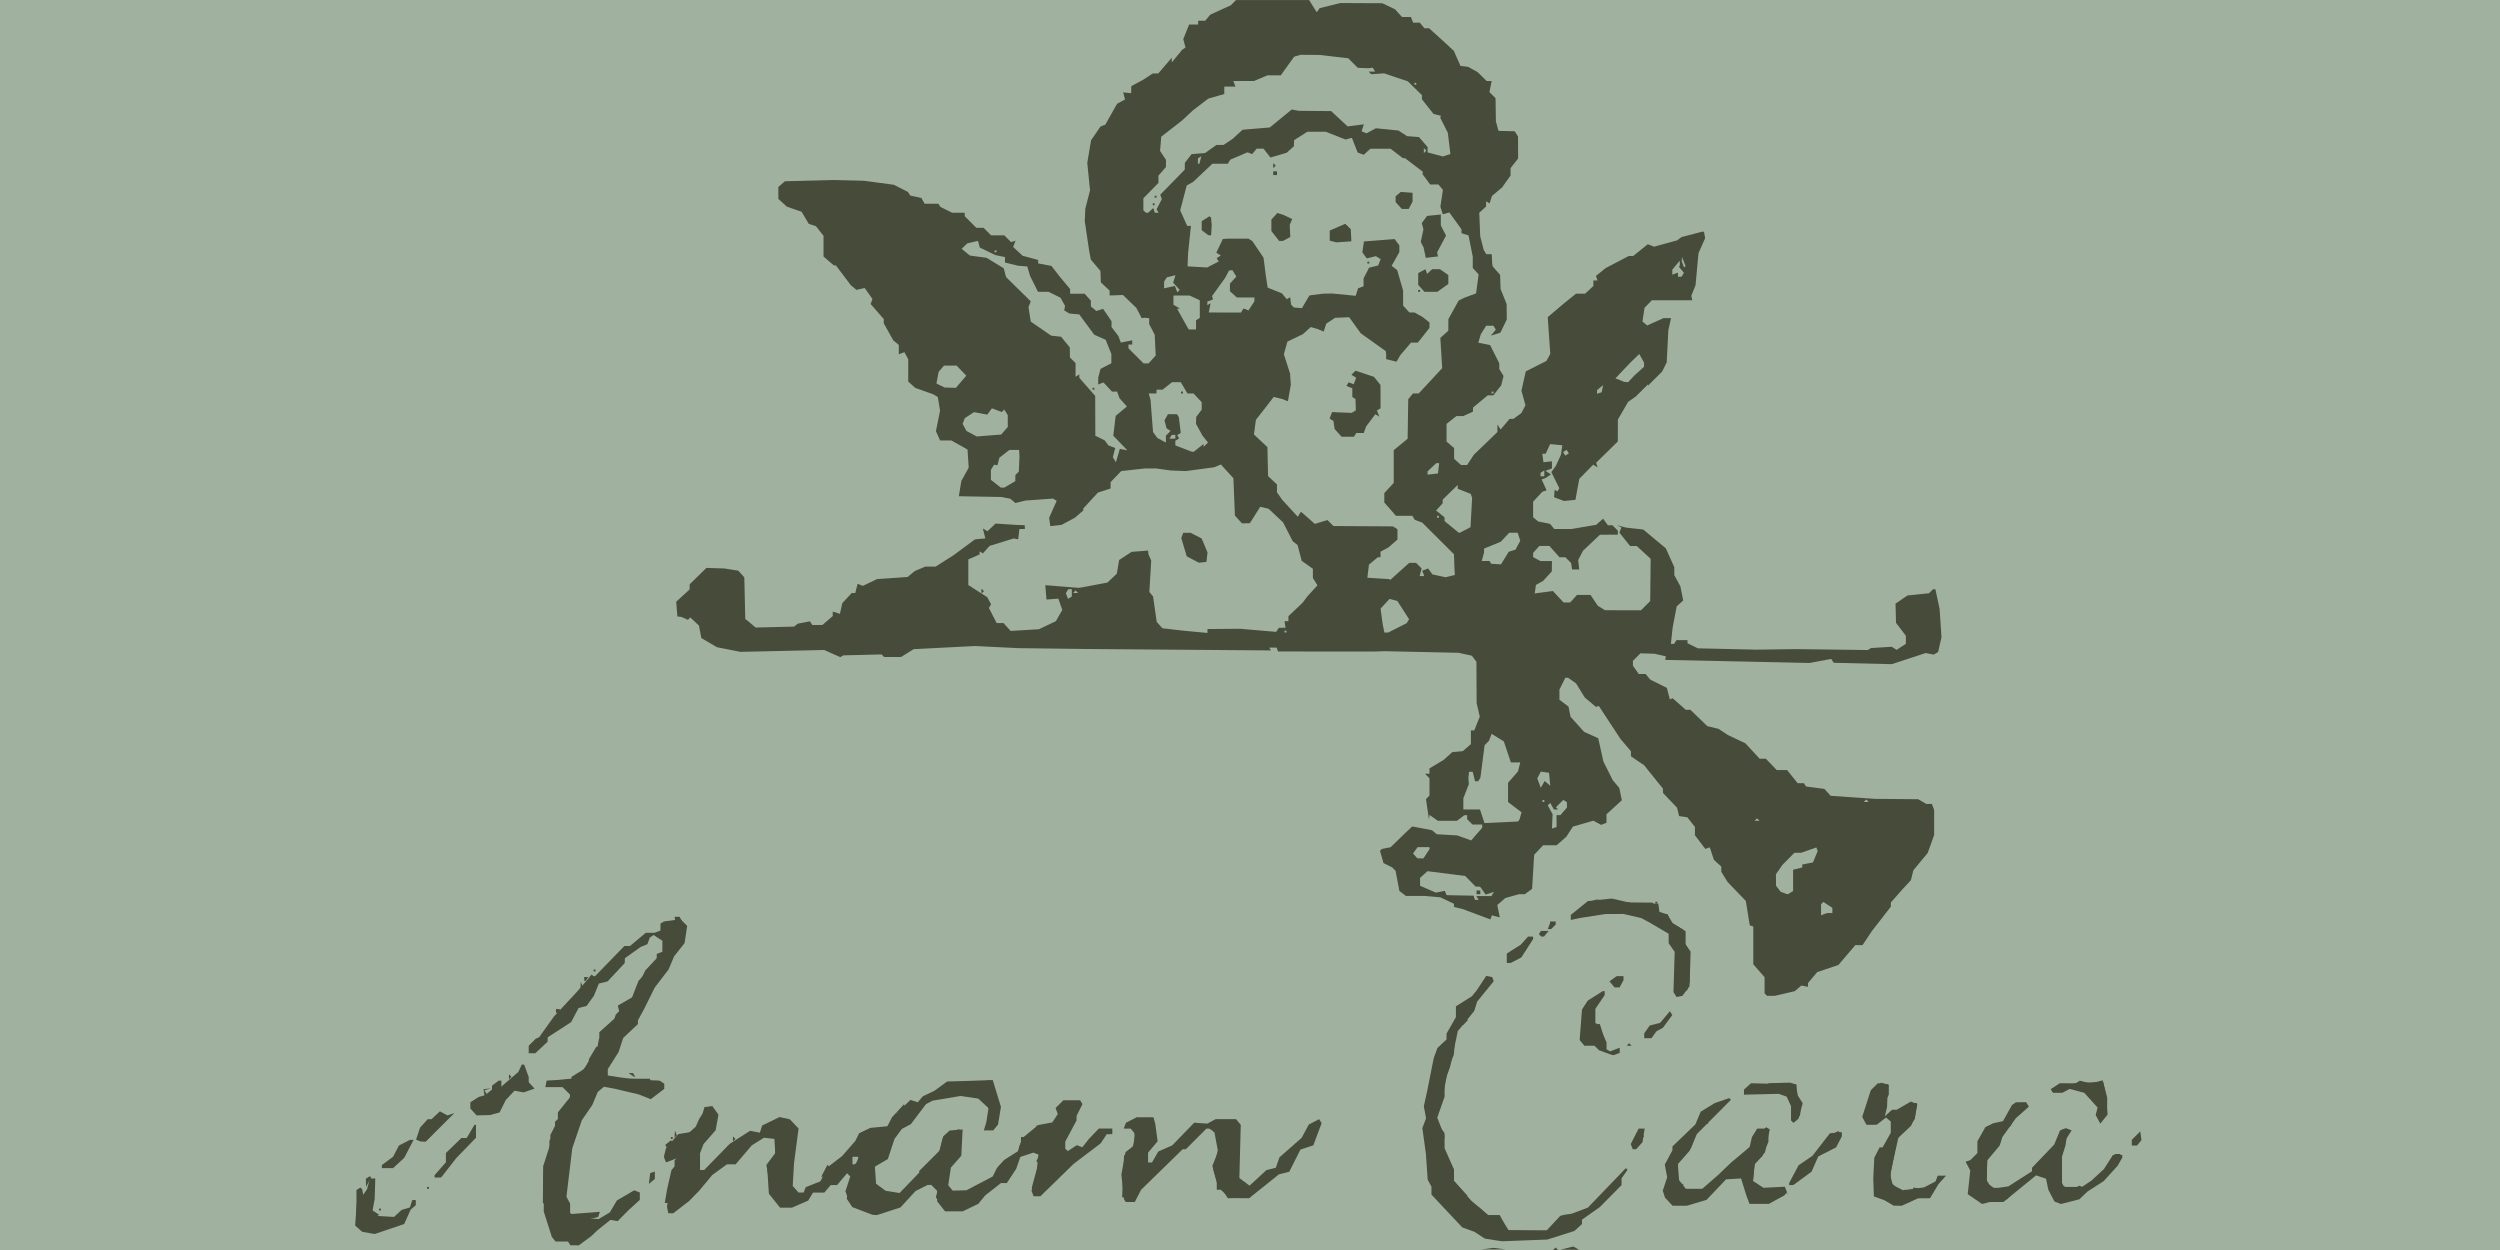 <?xml version="1.0" encoding="UTF-8" standalone="no"?>
<!-- Created with Inkscape (http://www.inkscape.org/) -->

<svg
   xmlns:dc="http://purl.org/dc/elements/1.1/"
   xmlns:cc="http://creativecommons.org/ns#"
   xmlns:rdf="http://www.w3.org/1999/02/22-rdf-syntax-ns#"
   xmlns:svg="http://www.w3.org/2000/svg"
   xmlns="http://www.w3.org/2000/svg"
   xmlns:sodipodi="http://sodipodi.sourceforge.net/DTD/sodipodi-0.dtd"
   xmlns:inkscape="http://www.inkscape.org/namespaces/inkscape"
   width="1328"
   height="664"
   viewBox="0 0 351.367 175.683"
   version="1.1"
   id="svg8"
   inkscape:version="0.92.2 (5c3e80d, 2017-08-06)"
   sodipodi:docname="logo.svg">
  <defs
     id="defs2" />
  <sodipodi:namedview
     id="base"
     pagecolor="#ffffff"
     bordercolor="#666666"
     borderopacity="1.0"
     inkscape:pageopacity="0"
     inkscape:pageshadow="2"
     inkscape:zoom="1.42"
     inkscape:cx="498.55916"
     inkscape:cy="309.14293"
     inkscape:document-units="px"
     inkscape:current-layer="layer1"
     showgrid="false"
     units="px"
     inkscape:pagecheckerboard="false"
     inkscape:window-width="3840"
     inkscape:window-height="2022"
     inkscape:window-x="0"
     inkscape:window-y="48"
     inkscape:window-maximized="1" />
  <g
     inkscape:label="Layer 1"
     inkscape:groupmode="layer"
     id="layer1"
     transform="translate(25.135,-55.7)">
    <g
       id="g4639">
      <rect
         y="55.7"
         x="-25.135"
         height="175.683"
         width="351.367"
         id="rect4630"
         style="fill:#a0b1a0;fill-opacity:1;stroke-width:0.314" />
      <g
         transform="translate(50.099)"
         id="g4628">
        <g
           id="g4591"
           transform="translate(200.673,-13.229)">
          <path
             style="fill:#a0b1a0;stroke-width:0.265"
             d="M -100.132,244.613 H -225.809 V 156.771 68.929 H -100.132 25.545 v 87.842 87.842 z"
             id="path4595"
             inkscape:connector-curvature="0" />
          <path
             style="fill:#474b39;stroke-width:0.265"
             d="m -66,244.528 h -1.72 l 0.86,-0.107 0.86,-0.107 0.86,0.107 0.86,0.107 z m 8.731,0.085 h -0.353 l 0.176,-0.176 0.176,-0.176 0.176,0.176 0.176,0.176 z m 1.984,-0.035 -1.323,-0.019 0.921,-0.217 0.921,-0.217 0.402,0.236 0.402,0.236 z m -5.618,-1.681 -3.113,0.078 -1.323,-0.185 -1.323,-0.185 -1.763,-0.829 -1.763,-0.829 -1.395,-1.741 -1.395,-1.741 -0.613,-0.402 -0.613,-0.402 v -0.596 -0.596 l -0.389,-0.556 -0.389,-0.556 -0.009,-1.554 -0.009,-1.554 0.004,-0.529 0.004,-0.529 -0.292,-1.625 -0.292,-1.625 0.288,-0.537 0.288,-0.537 0.119,-2.6 0.119,-2.6 0.412,-1.158 0.412,-1.158 v -0.723 -0.723 l 1.058,-1.202 1.058,-1.202 v -0.433 -0.433 l 0.529,-1.037 0.529,-1.037 v -0.685 -0.685 l 0.918,-0.383 0.918,-0.383 h 0.16 0.16 l -0.425,0.425 -0.425,0.425 0.277,0.334 0.277,0.334 -0.354,0.293 -0.354,0.293 -0.311,-0.311 -0.311,-0.311 v 0.56 0.56 l 0.331,0.121 0.331,0.121 -0.342,0.362 -0.342,0.362 -0.206,-0.334 -0.206,-0.334 -0.292,0.6 -0.292,0.6 -0.162,1.811 -0.162,1.811 -0.416,1.099 -0.416,1.099 -0.307,1.587 -0.307,1.587 -0.319,0.567 -0.319,0.568 -0.176,1.499 -0.176,1.499 0.567,0.767 0.567,0.767 v 1.062 1.062 l 0.661,1.496 0.661,1.496 v 0.795 0.795 l 0.955,1.057 0.955,1.057 -0.36,0.228 -0.36,0.228 0.341,0.004 0.341,0.004 0.849,0.591 0.849,0.591 0.618,0.534 0.618,0.534 h 0.817 0.817 l 0.552,1.058 0.552,1.058 2.832,0.075 2.832,0.075 1.089,-1.157 1.089,-1.157 0.879,-0.033 0.879,-0.033 0.358,-0.075 0.358,-0.075 0.02,0.661 0.02,0.661 -0.373,0.442 -0.373,0.442 -1.367,0.32 -1.367,0.32 -0.327,0.259 -0.327,0.259 -3.113,0.078 z m 4.366,-1.406 0.106,-0.318 h 0.375 0.375 v -0.249 -0.249 l -0.201,-0.124 -0.201,-0.124 -0.487,0.356 -0.487,0.356 0.207,0.335 0.207,0.335 z m -138.886,0.816 -0.438,0.154 -0.463,-0.511 -0.463,-0.511 h -0.467 -0.467 l -0.551,-0.891 -0.551,-0.891 v -0.668 -0.668 l -0.392,-0.15 -0.392,-0.15 0.019,-2.59 0.019,-2.59 0.506,-1.565 0.506,-1.565 v -0.628 -0.628 l 0.529,-1.037 0.529,-1.037 v -0.555 -0.555 l 0.838,-1.043 0.838,-1.043 0.121,-1.454 0.121,-1.454 0.897,-0.554 0.897,-0.554 0.318,-0.572 0.318,-0.572 0.015,-0.132 0.015,-0.132 0.515,-0.86 0.515,-0.86 h 0.208 0.208 v -1.017 -1.017 l 1.443,-1.298 1.443,-1.298 -0.144,-0.574 -0.144,-0.574 1.038,-0.597 1.038,-0.597 0.326,-0.813 0.326,-0.813 0.249,-0.397 0.249,-0.397 0.315,-0.661 0.315,-0.661 1.205,-1.284 1.205,-1.284 0.756,-0.766 0.756,-0.766 h 0.278 0.278 l -0.435,0.48 -0.435,0.48 -0.171,0.855 -0.171,0.855 -1.287,1.336 -1.287,1.336 v 0.333 0.333 l -0.702,1.296 -0.702,1.296 -0.354,0.685 -0.354,0.685 -0.565,0.506 -0.565,0.506 -0.585,0.926 -0.585,0.926 -0.172,0.698 -0.172,0.698 -1.036,1.379 -1.036,1.379 -0.175,0.934 -0.175,0.934 -0.7,1.09 -0.7,1.09 0.057,0.198 0.057,0.198 h -0.265 -0.265 v 0.267 0.267 l -0.788,1.087 -0.788,1.087 -0.174,0.961 -0.174,0.961 -0.404,0.794 -0.404,0.794 -0.351,1.852 -0.351,1.852 -0.303,1.803 -0.303,1.803 0.299,0.657 0.299,0.657 v 0.434 0.434 l 0.565,0.601 0.565,0.601 2.117,-0.163 2.117,-0.163 -0.123,0.368 -0.123,0.368 -0.972,0.23 -0.972,0.23 v 0.324 0.324 l -0.595,0.536 -0.595,0.536 z m -28.534,-2.213 -0.661,-0.013 -0.595,-0.239 -0.595,-0.239 v -1.713 -1.713 l 0.282,-0.174 0.282,-0.174 0.126,0.126 0.126,0.126 0.166,1.023 0.166,1.023 0.286,0.284 0.286,0.284 0.743,0.486 0.743,0.486 -0.347,0.22 -0.347,0.22 z m 1.455,-1.038 h -0.132 v -0.132 -0.132 h 0.132 0.132 v 0.132 0.132 z m 69.636,-0.282 -0.315,-0.018 -0.661,-0.276 -0.661,-0.276 -1.144,-0.528 -1.144,-0.528 -0.149,-0.388 -0.149,-0.388 0.343,-1.039 0.343,-1.039 h 0.222 0.222 v -0.755 -0.755 l 0.728,-0.771 0.728,-0.771 0.307,-0.657 0.307,-0.657 0.198,-0.529 0.198,-0.529 -0.039,-0.189 -0.039,-0.189 0.373,0.143 0.373,0.143 0.285,-0.532 0.285,-0.532 0.487,-0.155 0.487,-0.155 0.373,-0.723 0.373,-0.723 0.841,-0.913 0.841,-0.913 0.312,0.686 0.312,0.686 -0.558,0.558 -0.558,0.558 h -0.397 -0.397 l -0.006,0.463 -0.006,0.463 -0.517,0.661 -0.517,0.661 -0.006,0.447 -0.006,0.447 -0.265,0.164 -0.265,0.164 v 0.621 0.621 l -0.507,-0.133 -0.507,-0.133 -0.443,0.676 -0.443,0.676 -0.018,1.214 -0.018,1.214 0.521,0.698 0.521,0.698 1.436,0.323 1.436,0.323 0.253,-0.156 0.253,-0.156 -0.599,0.842 -0.599,0.842 h -0.892 -0.892 l -0.164,0.265 -0.164,0.265 -0.315,-0.018 z m 3.357,-12.947 h 0.364 l 0.329,-0.397 0.329,-0.397 h -0.275 -0.275 l -0.419,0.161 -0.419,0.161 v 0.236 0.236 z m 6.796,12.7 h -0.454 l -0.609,-0.649 -0.609,-0.649 0.154,-0.588 0.154,-0.589 -0.45,-0.766 -0.45,-0.766 -0.75,-0.151 -0.75,-0.151 -0.132,-0.343 -0.132,-0.343 1.487,-1.487 1.487,-1.487 0.152,-0.76 0.152,-0.76 0.566,-0.517 0.566,-0.517 0.634,-0.193 0.634,-0.193 -0.171,0.857 -0.171,0.857 v 0.619 0.619 l -0.819,0.932 -0.819,0.932 -0.144,1.586 -0.144,1.586 0.333,0.402 0.333,0.402 h 0.986 0.986 l 0.263,0.59 0.263,0.59 -1.046,0.468 -1.046,0.468 z m -39.315,-0.529 h -0.449 l 0.17,-0.992 0.17,-0.992 0.304,-1.323 0.304,-1.323 0.216,-0.251 0.216,-0.251 v -0.427 -0.427 l 0.774,-0.741 0.774,-0.741 -0.13,-0.34 -0.13,-0.34 0.283,-0.175 0.283,-0.175 v -0.605 -0.605 l 0.56,-0.504 0.56,-0.504 0.234,-0.529 0.234,-0.529 0.246,-0.397 0.246,-0.397 0.143,-0.463 0.143,-0.463 h 0.56 0.56 l -0.089,1.124 -0.089,1.124 -0.794,0.794 -0.794,0.794 -0.463,1.001 -0.463,1.001 v 0.864 0.864 l -0.279,0.279 -0.279,0.279 0.176,0.7 0.176,0.7 h 0.236 0.236 v 0.275 0.275 l -0.579,0.783 -0.579,0.783 h -0.298 -0.298 l -0.82,0.926 -0.82,0.926 z m 142.597,0 h -1.132 l -0.548,-0.697 -0.548,-0.697 0.012,-0.56 0.012,-0.56 0.208,-1.074 0.208,-1.074 -0.185,-0.514 -0.185,-0.514 0.494,-0.702 0.494,-0.702 v -0.384 -0.384 l 0.616,-0.634 0.616,-0.634 0.508,-0.437 0.508,-0.437 0.723,-0.82 0.723,-0.82 h 0.386 0.386 l 0.164,0.265 0.164,0.265 h -0.677 -0.677 v 0.255 0.255 l -0.533,1.425 -0.533,1.425 -0.956,0.956 -0.956,0.956 0.126,1.518 0.126,1.518 0.29,0.097 0.29,0.097 -0.146,0.38 -0.146,0.38 h 1.451 1.451 l 0.339,0.408 0.339,0.408 -0.24,0.217 -0.24,0.217 -0.899,0.301 -0.899,0.301 h -1.132 z m 10.947,-0.162 -0.98,0.155 -0.409,-0.585 -0.409,-0.585 v -1.099 -1.099 l -0.43,-0.357 -0.43,-0.357 -0.761,0.08 -0.761,0.08 v -0.657 -0.657 l 1.59,-1.528 1.59,-1.528 0.278,-1.032 0.278,-1.032 0.348,0.134 0.348,0.134 0.274,-0.274 0.274,-0.274 0.256,0.158 0.256,0.158 -0.337,1.614 -0.337,1.614 -0.733,0.766 -0.733,0.766 -0.121,1.457 -0.121,1.457 0.495,0.156 0.495,0.156 0.427,0.225 0.427,0.225 1.028,-0.132 1.028,-0.132 0.529,0.434 0.529,0.434 -0.397,-0.114 -0.397,-0.114 -0.44,0.382 -0.44,0.382 -0.354,0.054 -0.354,0.054 -0.265,0.165 -0.265,0.165 z m 18.944,-0.188 -0.502,0.047 -0.661,-0.363 -0.661,-0.363 -0.494,-0.151 -0.494,-0.151 0.193,-2.841 0.193,-2.841 0.843,-0.82 0.843,-0.821 0.318,-1.062 0.318,-1.062 0.004,-0.763 0.004,-0.763 0.194,-0.298 0.194,-0.298 1.054,-0.562 1.054,-0.562 h 0.338 0.338 l -0.168,1.124 -0.168,1.124 -1.127,1.191 -1.127,1.191 -0.144,0.661 -0.144,0.661 -0.417,1.852 -0.417,1.852 v 0.725 0.725 l 0.849,0.811 0.849,0.811 -0.281,0.448 -0.281,0.448 -0.502,0.047 z m 23.847,0.054 -0.272,-0.031 -0.419,-0.113 -0.419,-0.113 -0.448,-0.94 -0.448,-0.94 0.167,-0.889 0.167,-0.889 -0.743,0.053 -0.743,0.053 -0.37,-0.754 -0.37,-0.754 1.586,-1.494 1.586,-1.494 0.182,-0.86 0.182,-0.86 h 0.379 0.379 l -0.157,1.124 -0.157,1.124 -0.243,0.767 -0.243,0.767 v 2.035 2.035 l 0.677,0.308 0.677,0.308 0.535,-0.286 0.535,-0.286 0.376,0.144 0.376,0.144 v 0.4 0.4 l -0.728,0.177 -0.728,0.177 -0.522,0.357 -0.522,0.357 z m -180.264,-0.238 -0.718,-0.005 -0.584,-1.385 -0.584,-1.385 -0.177,-1.014 -0.177,-1.014 0.629,-0.838 0.629,-0.838 v -1.64 -1.64 l 0.265,-0.258 0.265,-0.258 0.992,-0.182 0.992,-0.182 v 0.655 0.655 l -0.275,1.425 -0.275,1.425 -0.237,1.848 -0.237,1.848 0.4,0.843 0.4,0.843 -0.294,0.55 -0.294,0.55 -0.718,-0.005 z m 63.681,-0.212 -1.048,0.1 -0.395,-0.603 -0.395,-0.603 h -0.391 -0.391 v -0.525 -0.525 l -0.309,-1.155 -0.309,-1.155 0.441,-1.103 0.441,-1.103 v -1.157 -1.157 l -0.397,-0.152 -0.397,-0.152 v -0.537 -0.537 h 1.427 1.427 l 0.161,0.419 0.161,0.419 v 2.059 2.059 l -0.265,1.396 -0.265,1.396 0.775,1.26 0.775,1.26 z m 51.223,0.217 h -0.132 v -0.132 -0.132 h 0.132 0.132 v 0.132 0.132 z m 55.473,-0.001 -1.762,-10e-4 -0.86,-0.524 -0.86,-0.524 v -0.55 -0.55 l 0.254,-0.475 0.254,-0.475 0.1,-0.907 0.1,-0.907 0.448,-0.683 0.448,-0.683 0.079,-1.379 0.079,-1.379 0.916,-0.839 0.916,-0.839 0.46,0.088 0.46,0.088 0.513,-0.616 0.513,-0.616 0.402,-0.824 0.402,-0.824 0.666,0.127 0.666,0.127 v 0.182 0.182 l -0.926,0.898 -0.926,0.898 v 0.313 0.313 l -0.416,0.345 -0.416,0.345 -0.549,1.076 -0.549,1.076 0.055,0.08 0.055,0.08 -0.762,0.868 -0.762,0.868 -0.06,1.483 -0.06,1.483 0.341,0.546 0.341,0.546 1.193,-0.008 1.193,-0.008 0.514,-0.388 0.514,-0.388 h 0.476 0.476 l 0.33,-0.529 0.33,-0.529 H 9.329 9.654 l -0.15,0.392 -0.15,0.392 -0.966,0.595 -0.966,0.595 -0.619,0.733 -0.619,0.733 -1.762,-0.001 z M -117.724,237.204 h -0.475 l 0.139,-2.93 0.139,-2.93 0.73,-0.762 0.73,-0.762 v -1.467 -1.467 h 0.734 0.734 l 0.419,-0.161 0.419,-0.161 v 1.432 1.432 l -0.684,0.911 -0.684,0.911 0.155,1.852 0.155,1.852 -1.018,1.124 -1.018,1.124 z M -6.484,236.94 h -1.837 v -0.402 -0.402 l 0.661,0.166 0.661,0.166 v -0.323 -0.323 l 0.889,0.167 0.889,0.167 0.334,-0.402 0.334,-0.402 h 0.364 0.364 v 0.206 0.206 l -0.412,0.588 -0.412,0.588 z M -130.347,236.675 h -0.228 l -0.159,-0.414 -0.159,-0.414 0.464,-1.715 0.464,-1.715 -0.143,-0.143 -0.143,-0.143 0.611,-1.235 0.611,-1.235 0.179,-0.85 0.179,-0.85 0.638,-0.605 0.638,-0.605 0.005,-0.217 0.005,-0.217 0.406,-0.406 0.406,-0.406 -0.154,-0.485 -0.154,-0.485 0.74,0.097 0.74,0.097 0.21,0.018 0.21,0.018 -0.177,0.992 -0.177,0.992 -0.762,1.17 -0.762,1.17 v 0.611 0.611 l -0.417,1.13 -0.417,1.13 -0.254,0.474 -0.254,0.474 0.143,0.231 0.143,0.231 -0.211,0.089 -0.211,0.089 -0.894,1.257 -0.894,1.257 h -0.228 z m 81.428,-0.544 -0.677,0.636 v -0.33 -0.33 l 0.399,-0.399 0.399,-0.399 0.278,0.093 0.278,0.093 z m -90.399,0.279 h -0.236 v -0.1 -0.1 l 0.403,-0.334 0.403,-0.334 -0.167,0.434 -0.167,0.434 z m 103.624,0 h -0.143 v -0.265 -0.265 h 0.265 0.265 v -0.421 -0.421 l 0.595,-0.497 0.595,-0.497 0.205,-0.009 0.205,-0.009 -0.456,0.728 -0.456,0.728 -0.465,0.463 -0.465,0.463 h -0.143 z m -188.407,-1.323 -0.366,0.661 -0.009,-0.58 -0.009,-0.58 0.282,-0.174 0.282,-0.174 0.093,0.093 0.093,0.093 z m 242.125,0.529 h -0.151 v -0.151 -0.151 l 0.409,-0.409 0.409,-0.409 0.151,0.151 0.151,0.151 -0.409,0.409 -0.409,0.409 z M -98.941,235.352 h -0.132 v -0.132 -0.132 h 0.132 0.132 v 0.132 0.132 z m -60.941,-1.104 -0.61,0.087 0.437,-0.845 0.437,-0.845 0.267,0.267 0.267,0.267 -0.094,0.491 -0.094,0.491 z m 45.447,0.045 h -0.28 l 0.164,-0.265 0.164,-0.265 h 0.117 0.117 v 0.265 0.265 z m 133.731,0 h -0.137 l 0.565,-0.794 0.565,-0.794 h 0.247 0.247 v 0.168 0.168 l -0.675,0.626 -0.675,0.626 z m -154.701,-0.265 h -0.181 v -0.587 -0.587 l 0.703,-0.604 0.703,-0.604 0.422,0.021 0.422,0.021 -0.331,0.133 -0.331,0.133 v 0.461 0.461 l -0.612,0.575 -0.612,0.575 h -0.181 z m 113.312,-0.471 -0.806,0.118 0.079,-0.545 0.079,-0.545 0.567,-0.282 0.567,-0.282 0.425,-0.353 0.425,-0.353 v 0.385 0.385 l -0.198,0.198 -0.198,0.198 -0.033,0.243 -0.033,0.243 -0.033,0.235 -0.033,0.235 z m -105.344,-0.058 h -0.212 v -0.236 -0.236 l 0.424,-0.163 0.424,-0.163 -0.143,-0.373 -0.143,-0.373 0.314,-0.118 0.314,-0.118 0.512,0.182 0.512,0.182 -0.343,0.212 -0.343,0.212 -0.231,-0.365 -0.231,-0.365 -0.004,0.542 -0.004,0.542 -0.318,0.318 -0.318,0.318 h -0.212 z m 13.802,0 h -0.255 v -0.333 -0.333 l 0.529,-0.33 0.529,-0.33 v 0.152 0.152 l -0.274,0.512 -0.274,0.512 z m 18.398,-0.794 h -0.132 v -0.132 -0.132 h 0.132 0.132 v 0.132 0.132 z m -17.683,-0.882 -0.176,0.176 v -0.353 -0.353 l 0.176,0.176 0.176,0.176 z m 134.333,-0.176 h -0.397 l 0.164,-0.265 0.164,-0.265 h 0.397 0.397 l -0.164,0.265 -0.164,0.265 z m -41.498,-0.629 -0.439,0.169 0.816,-1.287 0.816,-1.287 0.678,-0.355 0.678,-0.355 0.135,0.135 0.135,0.135 -0.452,0.746 -0.452,0.746 -0.738,0.593 -0.738,0.593 z m -153.425,-0.518 -0.176,0.176 v -0.353 -0.353 l 0.176,0.176 0.176,0.176 z m -8.355,-0.176 h -0.257 l -0.145,-0.235 -0.145,-0.235 0.4,-0.332 0.4,-0.332 0.159,0.159 0.159,0.159 -0.157,0.408 -0.157,0.408 z m 49.515,0 h -0.383 l 0.161,-0.419 0.161,-0.419 v -0.375 -0.375 h 0.529 0.529 v 0.12 0.12 l -0.307,0.674 -0.307,0.674 z m 9.876,-0.794 h -0.117 l -0.152,-0.246 -0.152,-0.246 0.269,-0.166 0.269,-0.166 v 0.412 0.412 z m 76.758,-0.088 -0.176,0.176 v -0.353 -0.353 l 0.176,0.176 0.176,0.176 z m -127,-0.265 -0.176,0.176 v -0.353 -0.353 l 0.176,0.176 0.176,0.176 z m 63.176,0.088 h -0.412 l 0.164,-0.265 0.164,-0.265 h 0.249 0.249 v 0.265 0.265 z m 134.035,0 h -0.256 l 0.152,-0.397 0.152,-0.397 h 0.104 0.104 v 0.397 0.397 z M -181.491,229.002 h -0.132 v -0.132 -0.132 h 0.132 0.132 v 0.132 0.132 z m 136.418,-0.148 -0.216,0.134 -0.169,-0.169 -0.169,-0.169 v -0.353 -0.353 h 0.236 0.236 l 0.149,0.388 0.149,0.388 z m -135.861,-0.188 -0.16,0.16 0.021,-0.507 0.021,-0.507 0.139,0.347 0.139,0.347 -0.16,0.16 z m 26.475,-0.017 -0.176,0.176 v -0.353 -0.353 l 0.176,0.176 0.176,0.176 z m 45.933,-0.058 -0.336,0.129 v -0.215 -0.215 l 0.484,-0.438 0.484,-0.438 h 0.18 0.18 l -0.327,0.524 -0.327,0.524 z m -21.091,-0.913 h -0.381 l -0.164,-0.265 -0.164,-0.265 h 0.545 0.545 v 0.265 0.265 z m -6.838,-0.952 -0.373,0.503 -0.187,-0.303 -0.187,-0.303 0.243,-0.434 0.243,-0.434 -0.198,-0.825 -0.198,-0.825 -0.192,-0.466 -0.192,-0.466 0.492,0.174 0.492,0.174 -0.265,-0.268 -0.265,-0.268 -1.242,-0.301 -1.242,-0.301 h -1.438 -1.438 l -0.291,-0.35 -0.291,-0.35 0.311,-0.311 0.311,-0.311 h 0.212 0.212 v 0.397 0.397 h 0.265 0.265 v -0.368 -0.368 l 0.992,-0.12 0.992,-0.12 0.615,0.275 0.615,0.275 0.506,-0.316 0.506,-0.316 h 0.239 0.239 l 0.181,0.992 0.181,0.992 0.129,1.72 0.129,1.72 z m 123.901,-0.131 -0.397,-0.017 -0.331,-0.133 -0.331,-0.133 v -0.624 -0.624 l 0.249,-0.154 0.249,-0.154 0.185,-1.234 0.185,-1.234 0.595,-0.595 0.595,-0.595 0.558,0.146 0.558,0.146 -0.002,0.697 -0.002,0.697 -0.358,0.686 -0.358,0.686 -0.194,1.033 -0.194,1.033 -0.306,0.195 -0.306,0.195 -0.397,-0.017 z m -10.686,-0.564 -0.325,0.337 -0.16,-0.16 -0.16,-0.16 0.115,-0.93 0.115,-0.93 -0.556,-0.9 -0.556,-0.9 h -0.521 -0.521 l -0.781,-0.404 -0.781,-0.404 v -0.203 -0.203 l 1.521,-0.043 1.521,-0.043 0.463,0.139 0.463,0.139 v 0.793 0.793 l 0.316,0.578 0.316,0.578 -0.072,0.794 -0.072,0.794 z m 43.121,-0.131 -0.357,0.471 -0.163,-0.426 -0.163,-0.426 0.162,-0.645 0.162,-0.645 -1.088,-0.954 -1.088,-0.954 v -0.37 -0.37 l -0.633,0.159 -0.633,0.159 -0.195,-0.316 -0.195,-0.316 0.362,-0.224 0.362,-0.224 0.659,0.165 0.659,0.165 0.269,-0.011 0.269,-0.011 0.669,-0.179 0.669,-0.179 0.323,1.208 0.323,1.208 -0.008,1.121 -0.008,1.121 -0.357,0.471 z m -56.091,0.191 h -0.39 l -0.148,-0.239 -0.148,-0.239 0.86,-0.504 0.86,-0.504 0.455,-0.172 0.455,-0.172 0.137,0.222 0.137,0.222 -0.771,0.32 -0.771,0.32 -0.143,0.373 -0.143,0.373 z M -147.757,224.769 h -0.353 l 0.176,-0.176 0.176,-0.176 0.176,0.176 0.176,0.176 z m -59.431,-1.058 h -0.382 l -0.111,-0.331 -0.111,-0.331 -0.079,-0.52 -0.079,-0.52 0.529,-0.06 0.529,-0.06 -0.466,0.137 -0.466,0.137 0.159,0.257 0.159,0.257 0.373,-0.31 0.373,-0.31 v -0.269 -0.269 l 0.463,-0.351 0.463,-0.351 0.198,-0.008 0.198,-0.008 v 0.641 0.641 l -0.685,0.814 -0.685,0.814 z m 178.676,-1.592 -0.051,-0.004 -0.397,-0.256 -0.397,-0.256 0.611,-0.004 0.611,-0.004 -0.164,0.265 -0.164,0.265 -0.051,-0.004 z m 42.184,-0.004 -0.431,-0.008 0.514,-0.388 0.514,-0.388 h 0.246 0.246 l -0.329,0.397 -0.329,0.397 -0.431,-0.008 z m -198.405,-0.979 -0.198,0.102 -0.995,-0.177 -0.995,-0.177 -0.173,-0.173 -0.173,-0.173 h 1.367 1.367 v 0.249 0.249 z m -19.469,-0.688 -0.176,0.176 v -0.353 -0.353 l 0.176,0.176 0.176,0.176 z m 17.5,-0.18 -0.082,-0.004 -0.397,-0.256 -0.397,-0.256 0.315,-0.004 0.315,-0.004 0.164,0.265 0.164,0.265 -0.082,-0.004 z m 136.076,-4.116 -0.235,0.145 -0.327,-0.394 -0.327,-0.394 h -0.576 -0.576 l -0.318,-0.318 -0.318,-0.318 0.015,-1.468 0.015,-1.468 0.184,-1.036 0.184,-1.036 0.891,-0.498 0.891,-0.498 0.143,0.143 0.143,0.143 -0.439,0.485 -0.439,0.485 v 1.368 1.368 h 0.332 0.332 l 0.329,1.054 0.329,1.054 v 0.518 0.518 l -0.235,0.145 z m 6.834,-2.23 h -0.28 l 0.164,-0.265 0.164,-0.265 h 0.117 0.117 v 0.265 0.265 z m -153.707,-2.646 h -0.265 v -0.265 -0.265 h 0.265 0.265 v 0.265 0.265 z m 129.35,-2.381 h -0.265 l 0.164,-0.265 0.164,-0.265 h 0.265 0.265 l -0.164,0.265 -0.164,0.265 z m 41.152,-0.011 -0.551,0.011 -0.176,-0.176 -0.176,-0.176 v -1.137 -1.137 l -0.794,-0.904 -0.794,-0.904 v -2.655 -2.655 l -0.25,-0.088 -0.25,-0.088 -0.273,-1.705 -0.273,-1.705 -1.283,-1.338 -1.283,-1.338 -0.443,-0.718 -0.443,-0.718 v -0.365 -0.365 l -0.519,-0.47 -0.519,-0.47 -0.29,-0.88 -0.29,-0.88 -0.315,0.109 -0.315,0.109 -0.728,-0.96 -0.728,-0.96 v -0.583 -0.583 l -0.534,-0.679 -0.534,-0.679 -0.579,-0.084 -0.579,-0.084 -0.143,-0.586 -0.143,-0.586 -0.992,-1.044 -0.992,-1.044 v -0.298 -0.298 l -1.322,-1.644 -1.322,-1.644 -0.927,-0.629 -0.927,-0.629 v -0.354 -0.354 l -0.738,-0.869 -0.738,-0.869 -1.518,-2.313 -1.518,-2.313 -0.203,0.064 -0.203,0.064 -0.786,-0.661 -0.786,-0.661 -0.612,-0.992 -0.612,-0.992 -0.566,-0.397 -0.566,-0.397 h -0.186 -0.186 l -0.416,0.834 -0.416,0.834 v 0.716 0.716 l 0.637,0.479 0.637,0.479 0.142,0.712 0.142,0.712 0.952,1.061 0.952,1.061 0.995,0.449 0.995,0.449 0.363,1.636 0.363,1.636 0.663,1.323 0.663,1.323 0.451,0.529 0.451,0.529 0.184,0.869 0.184,0.869 -1.081,0.989 -1.081,0.989 v 0.598 0.598 l -0.376,0.144 -0.376,0.144 -0.548,-0.293 -0.548,-0.293 -1.435,0.417 -1.435,0.417 -0.464,0.715 -0.464,0.715 -0.683,0.595 -0.683,0.595 -0.946,2.7e-4 -0.946,2.6e-4 -0.63,0.67 -0.63,0.67 -0.144,2.394 -0.144,2.394 -0.513,0.375 -0.513,0.375 -0.412,0.002 -0.412,0.002 -0.954,0.265 -0.954,0.265 -0.568,0.493 -0.568,0.493 0.174,0.87 0.174,0.87 -0.558,-0.146 -0.558,-0.146 -0.096,0.289 -0.096,0.289 -1.967,-0.734 -1.967,-0.734 -0.595,-0.144 -0.595,-0.144 v -0.221 -0.221 l -0.96,-0.455 -0.96,-0.455 -1.091,-0.097 -1.091,-0.097 -1.323,0.003 -1.323,0.003 -0.463,-0.352 -0.463,-0.352 -0.269,-1.417 -0.269,-1.417 -0.238,-0.238 -0.238,-0.238 -0.609,-0.303 -0.609,-0.303 -0.247,-0.861 -0.247,-0.861 0.136,-0.136 0.136,-0.136 0.611,-0.118 0.611,-0.118 1.078,-1.049 1.078,-1.049 0.441,-0.41 0.441,-0.41 1.384,0.263 1.384,0.263 0.34,0.282 0.34,0.282 1.445,0.087 1.445,0.087 0.971,0.351 0.971,0.351 0.776,-0.889 0.776,-0.889 v -0.229 -0.229 h -0.68 -0.68 l -0.378,-0.378 -0.378,-0.378 v -0.283 -0.283 l -0.198,0.008 -0.198,0.008 -0.514,0.388 -0.514,0.388 h -1.346 -1.346 l -0.588,-0.412 -0.588,-0.412 -0.033,0.346 -0.033,0.346 -0.213,-1.455 -0.213,-1.455 0.246,-0.251 0.246,-0.251 v -1.217 -1.217 l -0.318,-0.318 -0.318,-0.318 h 0.318 0.318 v -0.375 -0.375 l 0.992,-0.594 0.992,-0.594 0.613,-0.549 0.613,-0.549 0.313,-0.029 0.313,-0.029 0.423,-0.04 0.423,-0.04 0.57,-0.494 0.57,-0.494 v -0.961 -0.961 h 0.236 0.236 l 0.387,-0.971 0.387,-0.971 -0.22,-0.947 -0.22,-0.947 -0.015,-2.91 -0.015,-2.91 -0.322,-0.423 -0.322,-0.423 -0.926,-0.204 -0.926,-0.204 -5.159,-0.113 -5.159,-0.113 -0.926,0.026 -0.926,0.026 -6.612,-0.006 -6.612,-0.006 -0.091,-0.272 -0.091,-0.272 h -0.523 -0.523 l 0.123,0.198 0.123,0.198 -12.741,-0.099 -12.741,-0.099 -5.027,-0.062 -5.027,-0.062 -3.043,-0.15 -3.043,-0.15 -4.298,0.222 -4.298,0.222 -0.893,0.552 -0.893,0.552 h -1.181 -1.181 l -0.182,-0.182 -0.182,-0.182 -2.692,0.066 -2.692,0.066 -0.205,0.127 -0.205,0.127 -1.133,-0.504 -1.133,-0.504 -5.886,0.131 -5.886,0.131 -1.651,-0.325 -1.651,-0.325 -1.1,-0.645 -1.1,-0.645 -0.164,-0.875 -0.164,-0.875 -0.611,-0.574 -0.611,-0.574 -0.167,0.167 -0.167,0.167 -0.474,-0.208 -0.474,-0.208 -0.265,-0.023 -0.265,-0.023 -0.085,-1.039 -0.085,-1.039 0.945,-0.866 0.945,-0.866 v -0.355 -0.355 l 1.179,-1.157 1.179,-1.157 1.269,0.04 1.269,0.04 0.969,0.155 0.969,0.155 0.425,0.469 0.425,0.469 0.068,2.935 0.068,2.935 0.126,0.085 0.126,0.085 0.602,0.508 0.602,0.508 2.701,-0.067 2.701,-0.067 0.269,-0.208 0.269,-0.208 0.85,-0.161 0.85,-0.161 0.158,0.256 0.158,0.256 0.712,-2.7e-4 0.712,-2.6e-4 0.728,-0.626 0.728,-0.626 v -0.318 -0.318 l 0.506,0.161 0.506,0.161 0.165,-0.751 0.165,-0.751 0.663,-0.715 0.663,-0.715 h 0.249 0.249 l 0.162,-0.644 0.162,-0.644 0.375,0.144 0.375,0.144 0.99,-0.476 0.99,-0.476 2.155,-0.149 2.155,-0.148 0.491,-0.412 0.491,-0.412 0.74,-0.316 0.74,-0.316 h 0.73 0.73 l 1.267,-0.803 1.267,-0.803 1.497,-1.108 1.497,-1.108 0.265,-0.032 0.265,-0.032 0.468,-0.04 0.468,-0.04 -0.176,-0.701 -0.176,-0.701 0.323,0.199 0.323,0.199 0.576,-0.541 0.576,-0.541 1.455,0.095 1.455,0.095 0.595,0.021 0.595,0.021 v 0.265 0.265 h -0.379 -0.379 l -0.084,0.728 -0.084,0.728 -0.317,-0.062 -0.317,-0.062 -1.69,0.522 -1.69,0.522 -0.476,0.526 -0.476,0.526 -0.229,-0.142 -0.229,-0.142 v 0.216 0.216 l -0.794,0.351 -0.794,0.351 v 1.802 1.802 l 1.331,0.854 1.331,0.854 0.269,0.502 0.269,0.502 -0.155,0.25 -0.155,0.25 0.545,1.067 0.545,1.067 h 0.483 0.483 l 0.5,0.552 0.5,0.552 1.989,-0.119 1.989,-0.119 1.191,-0.566 1.191,-0.566 0.45,-0.792 0.45,-0.792 -0.276,-0.793 -0.276,-0.793 -0.835,0.064 -0.835,0.064 -0.083,-1.01 -0.083,-1.01 2.332,0.188 2.332,0.188 0.265,-0.036 0.265,-0.036 1.765,-0.333 1.765,-0.333 0.664,-0.624 0.664,-0.624 0.163,-0.963 0.163,-0.963 0.876,-0.573 0.876,-0.573 1.157,-0.088 1.157,-0.088 0.027,0.265 0.027,0.265 0.193,0.433 0.192,0.433 -0.129,2.209 -0.129,2.209 0.262,0.316 0.262,0.316 0.254,1.79 0.254,1.79 0.403,0.445 0.403,0.445 1.509,0.174 1.509,0.174 1.654,0.154 1.654,0.154 v -0.274 -0.274 l 1.786,-0.015 1.786,-0.015 0.529,-0.003 0.529,-0.003 2.514,0.217 2.514,0.217 0.19,-0.286 0.19,-0.286 0.472,-0.006 0.472,-0.006 -0.078,-0.457 -0.078,-0.457 h 0.276 0.276 v -0.353 -0.353 l 0.992,-0.941 0.992,-0.941 0.374,-0.491 0.374,-0.491 0.676,-0.737 0.676,-0.737 -0.323,-0.517 -0.323,-0.517 v -0.647 -0.647 l -0.787,-0.56 -0.787,-0.56 -0.29,-1.111 -0.29,-1.111 -0.341,-0.267 -0.341,-0.267 -0.675,-1.321 -0.675,-1.321 -1.015,-0.957 -1.015,-0.957 -0.591,-0.141 -0.591,-0.141 -0.732,1.155 -0.732,1.155 -0.554,0.01 -0.554,0.01 -0.495,-0.547 -0.495,-0.547 -0.106,-2.628 -0.106,-2.628 -0.879,-0.96 -0.879,-0.96 -0.479,0.194 -0.479,0.194 -1.984,0.267 -1.984,0.267 -1.058,-0.041 -1.058,-0.041 -1.058,-0.145 -1.058,-0.145 -0.794,0.006 -0.794,0.006 -1.633,0.18 -1.633,0.18 -0.745,0.777 -0.745,0.777 -0.003,0.449 -0.003,0.449 -0.891,0.288 -0.891,0.288 -1.027,1.113 -1.027,1.113 v 0.145 0.145 l -0.595,0.511 -0.595,0.511 -0.928,0.496 -0.928,0.496 -0.792,0.093 -0.792,0.093 -0.083,-0.585 -0.083,-0.585 0.529,-1.196 0.529,-1.196 -0.256,-0.158 -0.255,-0.158 -1.947,0.14 -1.947,0.14 -0.694,0.174 -0.694,0.174 -0.366,-0.304 -0.366,-0.304 -0.622,-0.121 -0.622,-0.121 -2.991,-0.053 -2.991,-0.053 0.175,-1.073 0.175,-1.073 0.518,-0.935 0.518,-0.935 -0.083,-1.275 -0.083,-1.275 -1.132,-0.634 -1.132,-0.634 h -0.792 -0.792 l -0.297,-0.652 -0.297,-0.652 0.29,-1.443 0.29,-1.443 -0.155,-0.954 -0.155,-0.954 -0.295,-0.188 -0.295,-0.188 -1.295,-0.461 -1.295,-0.461 -0.491,-0.444 -0.491,-0.444 v -1.564 -1.564 l -0.269,-0.502 -0.269,-0.502 -0.393,0.151 -0.393,0.151 v -0.657 -0.657 l -0.388,-0.322 -0.388,-0.322 -0.67,-1.199 -0.67,-1.199 v -0.3 -0.3 l -0.922,-1.055 -0.922,-1.055 0.129,-0.355 0.129,-0.355 -0.548,-0.77 -0.548,-0.77 -0.577,0.131 -0.577,0.131 -0.398,-0.329 -0.398,-0.329 -1.045,-1.389 -1.045,-1.389 -0.144,-2.6e-4 -0.144,-2.7e-4 -0.728,-0.626 -0.728,-0.626 v -1.455 -1.455 l -0.536,-0.681 -0.536,-0.681 -0.503,-0.16 -0.503,-0.16 -0.502,-0.848 -0.502,-0.848 -1.039,-0.362 -1.039,-0.362 -0.595,-0.544 -0.595,-0.544 v -0.839 -0.839 l 0.463,-0.401 0.463,-0.401 3.44,-0.087 3.44,-0.087 2.117,0.053 2.117,0.053 2.099,0.281 2.099,0.281 0.992,0.506 0.992,0.506 0.153,0.248 0.153,0.248 0.789,0.173 0.789,0.173 0.225,0.403 0.225,0.403 h 0.968 0.968 l 0.137,0.221 0.137,0.221 0.829,0.414 0.829,0.414 h 0.885 0.885 v 0.244 0.244 l 0.814,0.814 0.814,0.814 h 0.509 0.509 l 0.529,0.529 0.529,0.529 h 0.926 0.926 l 0.48,0.48 0.48,0.48 0.314,-0.105 0.314,-0.105 -0.17,0.443 -0.17,0.443 0.667,0.619 0.667,0.619 1.09,0.294 1.09,0.294 v 0.242 0.242 l 0.931,0.175 0.931,0.175 0.59,0.759 0.59,0.759 0.723,0.864 0.723,0.864 0.004,0.331 0.004,0.331 h 1.017 1.017 l 0.438,0.484 0.438,0.484 v 0.41 0.41 l 0.384,0.319 0.384,0.319 0.476,-0.15 0.476,-0.15 0.595,0.872 0.595,0.872 v 0.411 0.411 l 0.484,0.631 0.484,0.631 0.167,0.458 0.167,0.458 0.804,-0.161 0.804,-0.161 v 0.298 0.298 h -0.265 -0.265 v 0.265 0.265 l 1.058,1.058 1.058,1.058 h 0.356 0.356 l 0.5,-0.553 0.5,-0.553 -0.071,-1.461 -0.071,-1.461 -0.388,-0.751 -0.388,-0.751 v -0.41 -0.41 l -0.331,-0.031 -0.331,-0.031 -0.193,0.029 -0.193,0.029 -0.38,-0.726 -0.38,-0.726 -0.94,-0.903 -0.94,-0.903 -0.935,0.035 -0.935,0.035 v -0.343 -0.343 l -0.621,-0.584 -0.621,-0.584 -0.022,-0.792 -0.022,-0.792 -0.679,-0.807 -0.679,-0.807 -0.109,-0.575 -0.109,-0.575 -0.316,-2.117 -0.316,-2.117 0.038,-0.875 0.038,-0.875 0.332,-1.299 0.332,-1.299 -0.193,-1.927 -0.193,-1.927 0.266,-1.587 0.266,-1.587 0.666,-0.972 0.666,-0.972 0.336,-0.129 0.336,-0.129 0.828,-1.467 0.828,-1.467 0.558,-0.299 0.558,-0.299 -0.13,-0.499 -0.13,-0.499 0.561,0.058 0.561,0.058 0.007,-0.497 0.007,-0.497 0.836,-0.449 0.836,-0.449 0.676,-0.443 0.676,-0.443 h 0.386 0.386 l 0.947,-1.106 0.947,-1.106 v 0.333 0.333 l 0.723,-0.88 0.723,-0.88 0.241,-0.171 0.241,-0.171 -0.154,-0.59 -0.154,-0.59 0.41,-1.024 0.41,-1.024 h 0.633 0.633 v -0.265 -0.265 h 0.497 0.497 l 0.354,-0.427 0.354,-0.427 1.447,-0.662 1.447,-0.662 0.367,-0.367 0.367,-0.367 h 5.134 5.134 l 0.455,0.728 0.455,0.728 0.094,0.125 0.094,0.125 0.184,-0.28 0.184,-0.28 1.455,-0.362 1.455,-0.362 2.956,0.014 2.956,0.014 0.894,0.424 0.894,0.424 0.49,0.542 0.49,0.542 h 0.629 0.629 l 0.152,0.397 0.152,0.397 h 0.468 0.468 l 0.329,0.397 0.329,0.397 h 0.327 0.327 l 1.029,0.93 1.029,0.93 0.707,0.654 0.707,0.654 0.469,1.062 0.469,1.062 0.28,0.031 0.28,0.031 0.265,0.037 0.265,0.037 0.661,0.368 0.661,0.368 0.631,0.622 0.631,0.622 h 0.354 0.354 l -0.156,0.782 -0.156,0.782 0.428,0.428 0.428,0.428 0.026,1.635 0.026,1.635 0.184,0.661 0.184,0.661 1.139,0.028 1.139,0.028 0.233,0.369 0.233,0.369 0.004,1.546 0.004,1.546 -0.529,0.673 -0.529,0.673 v 0.519 0.519 l -0.592,0.835 -0.592,0.835 -0.717,0.607 -0.717,0.607 -0.165,0.521 -0.165,0.521 -0.246,-0.152 -0.246,-0.152 v 0.371 0.371 l -0.479,0.434 -0.479,0.434 0.066,1.658 0.066,1.658 0.246,0.961 0.246,0.961 0.183,0.296 0.183,0.296 h 0.381 0.381 l 0.033,0.661 0.033,0.661 0.037,0.198 0.037,0.198 0.518,0.596 0.518,0.596 0.034,0.991 0.034,0.991 0.424,1.058 0.424,1.058 0.012,1.084 0.012,1.084 -0.438,0.901 -0.438,0.901 -0.025,0.033 -0.025,0.033 -0.659,0.203 -0.659,0.203 0.351,-0.423 0.351,-0.423 -0.171,-0.276 -0.171,-0.276 h -0.507 -0.507 l -0.375,0.595 -0.375,0.595 -0.179,0.598 -0.179,0.598 0.826,0.165 0.826,0.165 0.648,1.278 0.648,1.278 v 0.409 0.409 l 0.303,0.486 0.303,0.486 -0.165,0.658 -0.165,0.658 -0.554,0.704 -0.554,0.704 h -0.395 -0.395 l -1.036,0.86 -1.036,0.86 -0.005,0.288 -0.005,0.288 -0.674,0.307 -0.674,0.307 h -0.481 -0.481 l -0.697,0.548 -0.697,0.548 v 1.245 1.245 l 0.529,0.453 0.529,0.453 v 0.755 0.755 l 0.484,0.438 0.484,0.438 h 0.43 0.43 l 0.475,-0.719 0.475,-0.719 1.654,-1.596 1.654,-1.596 0.004,-0.529 0.004,-0.529 0.221,0.349 0.221,0.349 0.634,-0.746 0.634,-0.746 h 0.265 0.265 l 0.553,-0.397 0.553,-0.397 0.296,-0.558 0.296,-0.558 -0.283,-1.023 -0.283,-1.023 0.304,-1.358 0.304,-1.358 1.455,-0.736 1.455,-0.736 0.266,-0.497 0.266,-0.497 -0.178,-2.58 -0.178,-2.58 1.086,-0.921 1.086,-0.921 0.902,-0.728 0.902,-0.728 h 0.641 0.641 l 0.579,-0.539 0.579,-0.539 v -0.387 -0.387 h 0.287 0.287 l -0.107,-0.321 -0.107,-0.321 0.68,-0.55 0.68,-0.55 1.625,-0.849 1.625,-0.849 h 0.309 0.309 l 1.029,-0.827 1.029,-0.827 0.443,0.17 0.443,0.17 1.621,-0.443 1.621,-0.443 0.299,-0.23 0.299,-0.229 1.524,-0.397 1.524,-0.397 0.069,0.073 0.069,0.073 0.074,0.397 0.074,0.397 -0.469,1.058 -0.469,1.058 -0.207,2.249 -0.207,2.249 -0.295,0.737 -0.295,0.737 0.063,0.322 0.063,0.322 h -2.836 -2.836 l -0.517,0.529 -0.517,0.529 -0.147,0.965 -0.147,0.965 0.333,0.276 0.333,0.276 1.146,-0.513 1.146,-0.513 h 0.53 0.53 l -0.19,0.86 -0.19,0.86 -0.113,2.249 -0.113,2.249 -0.323,0.646 -0.323,0.646 -0.992,0.987 -0.992,0.987 v -0.085 -0.085 l -0.86,0.847 -0.86,0.848 -0.54,0.383 -0.54,0.383 -0.717,1.238 -0.717,1.238 -0.004,1.54 -0.004,1.54 -1.526,1.497 -1.526,1.497 0.109,0.326 0.109,0.326 -0.314,-0.194 -0.314,-0.194 -0.977,0.999 -0.977,0.999 -0.271,1.474 -0.271,1.474 -0.802,0.079 -0.802,0.079 -0.697,-0.265 -0.697,-0.265 0.039,-0.523 0.039,-0.523 0.191,0.118 0.191,0.118 0.139,-0.225 0.139,-0.225 -0.562,-1.135 -0.562,-1.135 0.314,-0.43 0.314,-0.43 0.365,-0.794 0.365,-0.794 0.092,-0.661 0.092,-0.661 -0.858,-0.083 -0.858,-0.083 -0.309,0.678 -0.309,0.678 h -0.241 -0.241 l 0.085,0.595 0.085,0.595 0.594,-0.063 0.594,-0.063 v 0.498 0.498 l -0.456,0.175 -0.456,0.175 0.389,0.25 0.389,0.25 -0.397,0.26 -0.397,0.26 -0.261,0.091 -0.261,0.091 0.349,0.766 0.349,0.766 -0.3,0.1 -0.3,0.1 -0.647,0.698 -0.647,0.698 v 1.095 1.095 l 0.356,0.295 0.356,0.295 0.829,0.166 0.829,0.166 0.303,0.365 0.303,0.365 h 1.203 1.203 l 1.741,-0.296 1.741,-0.296 0.487,-0.428 0.487,-0.428 0.336,0.46 0.336,0.46 h 0.32 0.32 l 0.378,0.378 0.378,0.378 v 0.283 0.283 l -1.257,0.004 -1.257,0.005 -1.191,1.126 -1.191,1.126 -0.34,0.656 -0.34,0.656 0.075,0.661 0.075,0.661 h -0.504 -0.504 l -0.067,-0.458 -0.067,-0.458 -0.402,-0.402 -0.402,-0.402 h -0.414 -0.414 l -0.707,-0.794 -0.707,-0.794 h -0.709 -0.709 l -0.438,0.484 -0.438,0.484 v 0.301 0.301 l 0.512,0.274 0.512,0.274 h 0.811 0.811 l -0.008,0.728 -0.008,0.728 -0.606,0.661 -0.606,0.661 -0.51,0.292 -0.51,0.292 -0.088,0.596 -0.088,0.596 1.279,-0.171 1.279,-0.171 0.75,0.805 0.75,0.805 h 0.466 0.466 l 0.479,-0.529 0.479,-0.529 0.951,7.9e-4 0.951,8e-4 0.507,0.757 0.507,0.757 0.506,0.316 0.506,0.316 2.532,0.005 2.532,0.005 0.648,-0.648 0.648,-0.648 0.032,-2.972 0.032,-2.972 -0.98,-0.898 -0.98,-0.898 -0.467,-1e-5 h -0.467 l -0.75,-0.94 -0.75,-0.94 0.14,-0.365 0.14,-0.365 -0.316,-0.152 -0.316,-0.152 0.661,0.167 0.661,0.167 1.19,0.132 1.19,0.132 1.588,1.321 1.588,1.321 0.595,1.327 0.595,1.327 0.002,0.561 0.002,0.561 0.43,0.794 0.43,0.794 0.193,0.985 0.193,0.985 -0.458,0.415 -0.458,0.415 -0.287,1.511 -0.287,1.511 -0.118,1.124 -0.118,1.124 h 0.224 0.224 l 0.164,-0.265 0.164,-0.265 h 0.778 0.778 v 0.222 0.222 l 0.728,0.356 0.728,0.356 4.101,0.093 4.101,0.093 2.778,-0.038 2.778,-0.038 1.852,0.023 1.852,0.023 3.208,0.042 3.208,0.042 0.232,-0.141 0.232,-0.141 1.455,-0.089 1.455,-0.089 0.342,0.217 0.342,0.217 0.65,-0.426 0.65,-0.426 v -0.564 -0.564 l -0.693,-0.909 -0.693,-0.909 -0.035,-1.348 -0.035,-1.348 0.841,-0.574 0.841,-0.574 1.512,-0.156 1.512,-0.156 0.28,-0.28 0.28,-0.28 h 0.169 0.169 l 0.297,1.389 0.297,1.389 0.131,1.984 0.131,1.984 -0.235,1.031 -0.235,1.031 -0.301,0.186 -0.301,0.186 -0.578,-0.108 -0.578,-0.108 -2.381,0.78 -2.381,0.78 -4.081,-0.096 -4.081,-0.096 -0.168,-0.271 -0.168,-0.271 -1.53,0.283 -1.53,0.283 -8.641,-0.185 -8.641,-0.185 -1.499,-0.031 -1.499,-0.031 0.044,-0.25 0.044,-0.25 -0.794,-0.182 -0.794,-0.182 -0.992,-0.031 -0.992,-0.031 -0.529,0.529 -0.529,0.529 v 0.338 0.338 l 0.412,0.588 0.412,0.588 h 0.482 0.482 l 0.326,0.393 0.326,0.393 1.167,0.583 1.167,0.583 0.21,0.81 0.21,0.81 0.195,-0.082 0.195,-0.082 0.922,0.809 0.922,0.809 0.322,1.4e-4 0.322,1.5e-4 1.191,1.15 1.191,1.15 0.794,0.191 0.794,0.191 0.661,0.438 0.661,0.438 1.218,0.573 1.218,0.573 1.007,1.088 1.007,1.088 h 0.437 0.437 l 0.76,0.794 0.76,0.794 h 0.733 0.733 l 0.739,0.926 0.739,0.926 0.447,1e-5 0.447,1e-5 0.142,0.23 0.142,0.23 1.292,0.171 1.292,0.171 0.439,0.485 0.439,0.485 3.104,0.213 3.104,0.213 3.043,0.026 3.043,0.026 0.578,0.331 0.578,0.331 h 0.386 0.386 l 0.161,0.419 0.161,0.419 0.001,1.764 0.001,1.764 -0.452,1.26 -0.452,1.26 -1.008,1.22 -1.008,1.22 -0.173,0.695 -0.173,0.695 -0.611,0.661 -0.611,0.661 -0.801,0.908 -0.801,0.908 v 0.294 0.294 l -1.328,1.709 -1.328,1.709 -0.66,0.992 -0.66,0.992 h -0.505 -0.505 l -1.19,1.393 -1.19,1.393 -1.494,0.508 -1.494,0.508 -0.644,0.765 -0.644,0.765 v 0.264 0.264 l -0.463,-0.09 -0.463,-0.09 -0.467,0.397 -0.467,0.397 -1.386,0.324 -1.386,0.324 -0.551,0.011 z m 7.452,-11.47 0.419,-0.161 h 0.375 0.375 v -0.366 -0.366 l -0.631,-0.414 -0.631,-0.414 -0.163,0.163 -0.163,0.163 v 0.778 0.778 z m -48.8,-2.013 h 0.258 l -0.164,-0.265 -0.164,-0.265 h 1.058 1.058 l 0.181,-0.293 0.181,-0.293 -0.586,0.186 -0.586,0.186 -0.388,-0.554 -0.388,-0.554 -0.316,-0.007 -0.316,-0.007 -0.729,-0.744 -0.729,-0.744 -2.655,-0.338 -2.655,-0.338 -0.518,0.469 -0.518,0.469 v 0.558 0.558 l 1.109,0.48 1.109,0.48 0.632,-0.121 0.632,-0.121 0.116,0.298 0.116,0.298 1.905,0.04 1.905,0.04 0.097,0.291 0.097,0.291 h 0.258 z m 0.227,-0.794 h -0.265 v -0.265 -0.265 h 0.265 0.265 v 0.265 0.265 z m 43.392,-0.025 0.132,0.017 0.35,-0.222 0.35,-0.222 v -1.494 -1.494 l 0.643,-0.161 0.643,-0.161 v -0.203 -0.203 l 0.756,-0.151 0.756,-0.151 0.329,-0.795 0.329,-0.795 -0.093,-0.256 -0.093,-0.256 -1.058,0.371 -1.058,0.371 -0.489,0.004 -0.489,0.004 -0.847,0.86 -0.847,0.86 -0.449,0.654 -0.449,0.654 0.008,0.801 0.008,0.801 0.322,0.42 0.322,0.42 0.397,0.154 0.397,0.154 0.132,0.017 z m -51.558,-5.012 0.433,0.01 0.427,-0.652 0.427,-0.652 v -0.142 -0.142 h -0.831 -0.831 l -0.325,0.445 -0.325,0.445 0.296,0.339 0.296,0.339 0.433,0.01 z m 18.825,-4.296 0.321,-0.11 -0.003,-0.835 -0.003,-0.835 h 0.274 0.274 l 0.456,-0.532 0.456,-0.532 v -0.378 -0.378 l -0.255,-0.158 -0.255,-0.158 -0.517,0.517 -0.517,0.517 0.154,0.154 0.154,0.154 h -0.296 -0.296 l -0.258,-0.461 -0.258,-0.461 -0.174,0.174 -0.174,0.174 0.34,0.618 0.34,0.618 -0.045,1.011 -0.045,1.011 0.321,-0.11 z m -7.46,-0.772 2.343,-0.112 0.106,-0.117 0.106,-0.117 0.153,-0.529 0.153,-0.529 -0.949,-0.722 -0.949,-0.722 v -1.356 -1.356 l 0.699,-0.797 0.699,-0.797 0.158,-0.631 0.158,-0.631 h -0.659 -0.659 l -0.494,-1.477 -0.494,-1.477 -0.859,-0.533 -0.859,-0.533 -0.185,0.488 -0.185,0.488 -0.308,0.312 -0.308,0.312 -0.294,2.28 -0.294,2.28 -0.156,0.252 -0.156,0.252 h -0.22 -0.22 l -0.166,-0.661 -0.166,-0.661 h -0.26 -0.26 l -0.042,0.463 -0.042,0.463 0.033,0.397 0.033,0.397 -0.388,0.998 -0.388,0.998 v 0.788 0.788 h 1.17 1.17 l 0.316,0.957 0.316,0.957 z m 35.96,-0.214 H -28.606 l -0.176,-0.176 -0.176,-0.176 -0.176,0.176 -0.176,0.176 z m -30.03,-2.646 h 0.132 v -0.132 -0.132 h -0.132 -0.132 v 0.132 0.132 z m 45.376,0 h 0.353 l -0.176,-0.176 -0.176,-0.176 -0.176,0.176 -0.176,0.176 z m -45.47,-2.462 0.269,-0.478 0.396,0.329 0.396,0.329 -0.087,-0.909 -0.087,-0.909 -0.577,-0.082 -0.577,-0.082 -0.251,0.479 -0.251,0.479 0.251,0.661 0.25,0.661 z m -36.154,-21.35 h 0.132 v -0.132 -0.132 h -0.132 -0.132 v 0.132 0.132 z m 14.169,0 h 0.268 l 1.295,-0.656 1.295,-0.656 0.173,-0.279 0.172,-0.279 -0.825,-1.285 -0.825,-1.285 -0.548,-0.143 -0.548,-0.143 -0.63,0.68 -0.63,0.68 0.146,1.089 0.146,1.089 0.121,0.595 0.121,0.595 z m -44.466,-4.894 0.266,-0.165 v -0.514 -0.514 h -0.249 -0.249 l -0.171,0.277 -0.171,0.277 0.154,0.401 0.154,0.401 z m 0.796,-0.663 h 0.353 l -0.176,-0.176 -0.176,-0.176 -0.176,0.176 -0.176,0.176 z m 44.147,-1.902 0.093,0.05 1.324,-1.191 1.324,-1.191 h 0.482 0.482 l 0.392,0.392 0.392,0.392 -0.14,0.534 -0.14,0.534 h 0.324 0.324 l -0.144,-0.375 -0.144,-0.375 0.414,-0.159 0.414,-0.159 0.304,0.416 0.304,0.416 0.919,0.202 0.919,0.202 0.661,-0.162 0.661,-0.162 -0.026,-0.319 -0.026,-0.319 -0.04,-1.135 -0.04,-1.135 -2.231,-2.226 -2.231,-2.226 -0.52,-0.192 -0.52,-0.192 -0.175,-0.283 -0.175,-0.283 h -1.148 -1.148 l -0.821,-0.935 -0.821,-0.935 v -0.664 -0.664 l 0.661,-0.713 0.661,-0.713 v -2.299 -2.299 l 0.978,-0.806 0.978,-0.806 0.042,-2.778 0.042,-2.778 0.335,-0.404 0.335,-0.404 h 0.402 0.402 l 1.65,-1.776 1.65,-1.776 -0.131,-2.127 -0.131,-2.127 0.561,-0.504 0.561,-0.504 0.006,-0.819 0.006,-0.819 0.721,-1.301 0.721,-1.301 0.397,-0.199 0.397,-0.199 0.828,-0.305 0.828,-0.305 0.177,-1.335 0.177,-1.335 -0.41,-0.453 -0.41,-0.453 v -0.795 -0.795 l -0.3,-1.493 -0.3,-1.493 -0.494,-0.157 -0.494,-0.157 v -0.27 -0.27 l -0.85,-1.184 -0.85,-1.184 -0.464,0.121 -0.464,0.121 -0.168,-0.528 -0.168,-0.528 0.177,-1.181 0.177,-1.181 -0.316,-0.38 -0.316,-0.38 h -0.579 -0.579 l -0.538,-0.728 -0.538,-0.728 0.025,-0.163 0.025,-0.163 -1.259,-0.961 -1.259,-0.961 h -0.148 -0.148 l -0.867,-0.661 -0.867,-0.661 h -1.409 -1.409 l -0.474,0.429 -0.474,0.429 -0.428,-0.164 -0.428,-0.164 -0.403,-1.027 -0.403,-1.027 -0.449,0.117 -0.449,0.117 -1.386,-0.546 -1.386,-0.546 h -1.295 -1.295 l -0.933,0.595 -0.933,0.595 -0.011,0.422 -0.011,0.422 -0.508,0.459 -0.508,0.459 -1.139,0.336 -1.139,0.336 -0.49,-0.622 -0.49,-0.622 h -0.478 -0.478 l -0.316,0.381 -0.316,0.381 -0.331,-0.127 -0.331,-0.127 -1.208,0.518 -1.208,0.518 -0.177,0.286 -0.177,0.286 h -1.083 -1.083 l -1.348,1.274 -1.348,1.274 -0.454,0.253 -0.454,0.253 -0.459,1.75 -0.459,1.75 0.491,1.088 0.491,1.088 h 0.263 0.263 l -0.199,1.918 -0.199,1.918 -0.038,0.926 -0.038,0.926 1.376,0.08 1.376,0.08 0.815,-0.422 0.815,-0.422 -0.145,-0.235 -0.145,-0.235 0.297,-0.184 0.297,-0.184 -0.321,-0.198 -0.321,-0.198 0.455,-0.959 0.455,-0.959 0.301,-0.025 0.301,-0.025 1.502,-0.003 1.502,-0.003 0.27,0.167 0.27,0.167 0.79,1.17 0.79,1.17 0.162,1.271 0.162,1.271 0.128,0.834 0.128,0.834 1,0.4 1,0.4 0.346,0.417 0.346,0.417 0.235,-0.145 0.235,-0.145 0.033,0.28 0.033,0.28 0.033,0.243 0.033,0.243 0.204,0.204 0.204,0.204 0.557,0.041 0.557,0.041 0.522,-0.884 0.522,-0.884 0.172,-0.034 0.172,-0.034 0.794,-0.098 0.794,-0.098 0.661,-0.011 0.661,-0.011 1.63,0.161 1.63,0.161 0.166,-0.523 0.166,-0.523 0.387,-0.148 0.387,-0.148 v -0.551 -0.551 l 0.388,-0.75 0.388,-0.75 0.642,-0.161 0.642,-0.161 0.17,-0.444 0.17,-0.444 -0.337,-0.209 -0.337,-0.209 -0.639,0.16 -0.639,0.16 -0.311,-0.426 -0.311,-0.426 0.112,-0.766 0.112,-0.766 2.158,-0.169 2.158,-0.169 0.331,0.446 0.331,0.446 v 0.471 0.471 l -0.541,0.963 -0.541,0.963 0.388,0.302 0.388,0.302 0.417,1.437 0.417,1.437 v 1.056 1.056 l 0.438,0.484 0.438,0.484 h 0.359 0.359 l 0.592,0.331 0.592,0.331 0.463,0.372 0.463,0.372 v 0.384 0.384 l -0.816,1.03 -0.816,1.03 h -0.48 -0.48 l -0.755,0.885 -0.755,0.885 -0.265,0.459 -0.265,0.459 -0.727,-0.182 -0.727,-0.182 v -0.368 -0.368 l -0.033,-0.198 -0.033,-0.198 -1.753,-1.249 -1.753,-1.249 -0.815,-1.131 -0.815,-1.131 -0.986,0.044 -0.986,0.044 -0.626,0.41 -0.626,0.41 -0.176,0.555 -0.176,0.555 -0.439,-0.181 -0.439,-0.181 -0.472,-0.135 -0.472,-0.135 -0.547,0.496 -0.547,0.496 -1.094,0.529 -1.094,0.529 -0.248,0.886 -0.248,0.886 0.438,1.363 0.438,1.363 0.05,0.794 0.05,0.794 -0.204,1.143 -0.204,1.143 -0.395,-0.152 -0.395,-0.152 -0.601,-0.151 -0.601,-0.151 -0.632,0.818 -0.632,0.818 -0.621,0.792 -0.621,0.792 -0.138,1.027 -0.138,1.027 0.946,0.892 0.946,0.892 0.047,2.035 0.047,2.035 0.626,0.588 0.626,0.588 v 0.556 0.556 l 0.366,0.522 0.366,0.522 1.095,1.191 1.095,1.191 0.223,-0.354 0.223,-0.354 0.976,0.857 0.976,0.857 0.887,-0.272 0.887,-0.272 0.422,0.422 0.422,0.422 4.176,0.024 4.176,0.024 0.321,0.198 0.321,0.198 v 0.73 0.73 l -0.639,0.555 -0.639,0.555 -0.552,0.295 -0.552,0.295 v 0.388 0.388 l -0.198,0.009 -0.198,0.009 -0.614,0.512 -0.614,0.512 -0.114,0.921 -0.114,0.921 1.522,0.096 1.522,0.096 0.093,0.05 z m -5.889,-20.058 h -0.869 l -0.49,-0.541 -0.49,-0.541 -0.087,-0.572 -0.087,-0.572 -0.267,-0.165 -0.267,-0.165 0.174,-0.454 0.174,-0.454 1.377,0.056 1.377,0.056 0.292,-0.18 0.292,-0.18 -0.023,-0.799 -0.023,-0.799 -0.224,-0.138 -0.224,-0.138 v -0.618 -0.618 l -0.414,-0.159 -0.414,-0.159 0.158,-0.255 0.158,-0.255 0.354,0.136 0.354,0.136 0.175,-0.457 0.175,-0.457 -0.337,-0.209 -0.337,-0.209 0.287,-0.287 0.287,-0.287 1.299,0.432 1.299,0.432 0.457,0.571 0.457,0.571 0.006,1.638 0.006,1.638 -0.253,0.156 -0.253,0.156 0.166,0.432 0.166,0.432 -0.28,-0.173 -0.28,-0.173 -0.644,0.857 -0.644,0.857 -0.171,0.463 -0.171,0.463 h -0.522 -0.522 l -0.164,0.265 -0.164,0.265 h -0.869 z m 10.029,-20.373 h -0.132 v -0.132 -0.132 h 0.132 0.132 v 0.132 0.132 z m 1.654,0 h -0.91 l -0.438,-0.484 -0.438,-0.484 v -0.83 -0.83 l 0.508,-0.272 0.508,-0.272 0.121,0.329 0.121,0.329 0.351,-0.331 0.351,-0.331 h 0.55 0.55 l 0.588,0.412 0.588,0.412 v 0.628 0.628 l -0.768,0.547 -0.768,0.547 z m -8.798,-3.969 h -0.132 v -0.132 -0.132 h 0.132 0.132 v 0.132 0.132 z m 8.934,-0.902 -0.856,0.103 -0.153,-0.725 -0.153,-0.725 -0.2,-0.397 -0.2,-0.397 0.187,-0.878 0.187,-0.878 -0.115,-0.444 -0.115,-0.444 0.37,-0.504 0.37,-0.504 0.966,-0.099 0.966,-0.099 v 0.771 0.771 l 0.367,0.708 0.367,0.708 -0.629,1.183 -0.629,1.183 0.063,0.283 0.063,0.283 z m -12.374,-2.15 -1.058,0.073 -0.463,-0.118 -0.463,-0.118 v -0.712 -0.712 l 1.098,-0.476 1.098,-0.476 0.38,0.38 0.38,0.38 0.043,0.852 0.043,0.852 z m -8.827,-0.123 h -0.263 l -0.548,-0.697 -0.548,-0.697 v -0.803 -0.803 l 0.422,-0.466 0.422,-0.466 0.438,0.138 0.438,0.138 0.605,0.29 0.605,0.29 -0.176,0.413 -0.176,0.413 0.042,0.847 0.042,0.847 -0.519,0.278 -0.519,0.278 z m -10.025,-0.802 -0.198,-0.008 -0.463,-0.351 -0.463,-0.351 v -0.635 -0.635 l 0.555,-0.347 0.555,-0.347 0.101,0.101 0.101,0.101 0.048,0.513 0.048,0.513 -0.042,0.728 -0.042,0.728 z m 27.482,-3.696 h -0.479 l -0.438,-0.484 -0.438,-0.484 v -0.41 -0.41 l 0.366,-0.304 0.366,-0.304 0.825,0.063 0.825,0.063 v 0.623 0.623 l -0.274,0.512 -0.274,0.512 z m -18.288,-4.762 h -0.265 V 93.271 93.006 h 0.265 0.265 v 0.265 0.265 z m -0.088,-1.147 -0.176,0.176 v -0.353 -0.353 l 0.176,0.176 0.176,0.176 z m 31.148,55.821 0.682,0.038 0.546,-0.884 0.546,-0.884 0.474,-0.15 0.474,-0.15 0.335,-0.626 0.335,-0.626 -0.178,-0.561 -0.178,-0.561 h -0.598 -0.598 l -0.589,0.627 -0.589,0.627 -1.176,0.485 -1.176,0.485 -0.004,0.276 -0.004,0.276 -0.16,0.595 -0.16,0.595 h 0.544 0.544 l 0.123,0.198 0.123,0.198 0.682,0.038 z m -5.183,-4.412 0.079,0.009 0.751,-0.389 0.751,-0.388 0.115,-2.059 0.115,-2.059 -0.097,-0.286 -0.097,-0.286 -0.915,-0.359 -0.915,-0.359 v -0.269 -0.269 l -1.058,1.033 -1.058,1.033 v 0.256 0.256 l -0.461,0.509 -0.461,0.509 0.593,0.48 0.593,0.48 v 0.263 0.263 l 0.992,0.811 0.992,0.811 0.079,0.009 z m -2.99,-2.108 h 0.132 v -0.132 -0.132 h -0.132 -0.132 v 0.132 0.132 z m -61.19,-4.233 h 0.254 l 0.768,-0.454 0.768,-0.454 v -0.419 -0.419 l 0.244,-0.251 0.244,-0.251 0.047,-1.058 0.047,-1.058 -0.026,-0.463 -0.026,-0.463 h -0.686 -0.686 l -0.703,0.55 -0.703,0.55 -0.132,0.524 -0.132,0.524 -0.235,-0.038 -0.235,-0.038 -0.224,0.353 -0.224,0.353 -0.004,0.708 -0.004,0.708 0.697,0.548 0.697,0.548 h 0.254 z m 75.874,-1.587 h 0.265 v -0.412 -0.412 l -0.265,0.164 -0.265,0.164 v 0.249 0.249 z m -15.412,-0.313 0.728,-0.084 0.084,-0.728 0.084,-0.728 h -0.199 -0.199 l -0.612,0.575 -0.612,0.575 v 0.236 0.236 z m -44.261,-2.604 0.274,-0.933 0.529,0.099 0.529,0.098 -0.987,-1.024 -0.987,-1.024 0.165,-1.392 0.165,-1.392 0.791,-0.665 0.791,-0.665 -0.524,-0.583 -0.524,-0.583 -0.163,-0.463 -0.163,-0.463 h -0.359 -0.359 l -0.603,-0.642 -0.603,-0.642 -0.369,0.141 -0.369,0.141 0.004,-0.491 0.004,-0.491 0.162,-0.606 0.162,-0.606 0.76,-0.393 0.76,-0.393 v -0.649 -0.649 l -0.4,-1.001 -0.4,-1.001 -0.802,-0.355 -0.802,-0.355 -1.055,-1.428 -1.055,-1.428 -0.455,-0.04 -0.455,-0.04 -0.265,-0.033 -0.265,-0.033 -0.338,-0.211 -0.338,-0.211 0.062,-0.311 0.062,-0.311 -0.319,-0.575 -0.319,-0.575 -0.836,-0.417 -0.836,-0.417 h -0.747 -0.747 l -0.561,-1.124 -0.561,-1.124 -0.192,-0.661 -0.192,-0.661 -0.642,-0.048 -0.642,-0.048 -0.926,-0.227 -0.926,-0.227 v -0.384 -0.383 l -0.661,-0.135 -0.661,-0.135 -1.106,-0.529 -1.106,-0.529 -0.129,-0.474 -0.129,-0.474 -0.75,0.176 -0.75,0.176 -0.397,0.381 -0.397,0.381 0.577,0.474 0.577,0.474 1.177,0.161 1.177,0.161 1.204,0.737 1.204,0.737 0.16,0.612 0.16,0.612 1.736,1.71 1.736,1.71 -0.157,0.41 -0.157,0.41 0.162,1.014 0.162,1.014 1.432,0.986 1.432,0.986 0.696,0.076 0.696,0.076 0.611,0.746 0.611,0.746 0.01,0.709 0.01,0.709 0.397,0.397 0.397,0.397 v 0.961 0.961 l 0.265,-0.164 0.265,-0.164 v 0.243 0.243 l 1.114,1.266 1.114,1.266 0.01,2.798 0.01,2.798 0.657,0.328 0.657,0.328 0.269,0.358 0.269,0.358 0.47,0.176 0.47,0.176 -0.164,0.652 -0.164,0.652 0.214,0.346 0.214,0.346 0.274,-0.933 z m -3.431,-9.254 h -0.132 v -0.132 -0.132 h 0.132 0.132 v 0.132 0.132 z m 66.565,9.114 0.251,-0.155 -0.155,-0.251 -0.155,-0.251 -0.251,0.155 -0.251,0.155 0.155,0.251 0.155,0.251 z m -52.644,-0.402 0.163,0.019 0.697,-0.548 0.697,-0.548 v 0.204 0.204 l 0.311,-0.311 0.311,-0.311 -0.38,-0.469 -0.38,-0.469 -0.46,-0.835 -0.46,-0.835 0.008,-0.488 0.008,-0.488 0.388,-0.514 0.388,-0.514 v -0.528 -0.528 l -0.575,-0.612 -0.575,-0.612 h -0.426 -0.426 l -0.469,-0.794 -0.469,-0.794 h -0.611 -0.611 l -0.673,0.529 -0.673,0.529 h -0.421 -0.421 v 0.265 0.265 h -0.547 -0.547 l 0.129,0.463 0.129,0.463 0.172,2.249 0.172,2.249 0.311,0.42 0.311,0.42 0.595,0.317 0.595,0.317 v -0.486 -0.486 l 0.329,-0.329 0.329,-0.329 -0.286,-0.187 -0.286,-0.187 -0.141,-0.558 -0.141,-0.558 0.243,-0.434 0.243,-0.434 h 0.633 0.633 l 0.132,0.213 0.132,0.213 0.133,1.104 0.133,1.104 -0.253,0.157 -0.253,0.157 0.141,0.228 0.141,0.228 -0.269,0.166 -0.269,0.166 v 0.327 0.327 l 1.124,0.432 1.124,0.432 0.163,0.019 z m -1.486,-8.183 h -0.132 v -0.132 -0.132 h 0.132 0.132 v 0.132 0.132 z m -1.339,6.35 h 0.412 v -0.265 -0.265 h -0.249 -0.249 l -0.164,0.265 -0.164,0.265 z m -25.781,-0.441 1.72,-0.135 0.463,-0.535 0.463,-0.535 -0.004,-0.831 -0.004,-0.831 -0.246,-0.389 -0.246,-0.389 -0.174,0.174 -0.174,0.174 -0.693,-0.263 -0.693,-0.263 -0.325,0.444 -0.325,0.444 -0.933,-0.175 -0.933,-0.175 -0.646,0.423 -0.646,0.423 -0.154,0.4 -0.154,0.4 0.266,0.497 0.266,0.497 0.725,0.39 0.725,0.39 1.72,-0.135 z m 70.776,-5.909 h 0.132 v -0.132 -0.132 h -0.132 -0.132 v 0.132 0.132 z m 15.015,-0.066 0.331,-0.11 0.097,-0.499 0.097,-0.499 -0.427,0.355 -0.427,0.355 v 0.254 0.254 z m -91.223,-0.746 0.786,0.018 0.728,-0.853 0.728,-0.853 -0.678,-0.708 -0.678,-0.708 h -0.885 -0.885 l -0.378,0.437 -0.378,0.437 -0.155,0.825 -0.155,0.825 0.582,0.281 0.582,0.281 0.786,0.018 z m 95.001,-0.793 0.272,0.017 0.43,-0.463 0.43,-0.463 0.687,-0.623 0.687,-0.623 -0.009,-0.303 -0.009,-0.303 -0.328,-0.591 -0.328,-0.591 -0.654,0.631 -0.654,0.631 -1.023,1.082 -1.023,1.082 0.627,0.251 0.627,0.251 0.272,0.017 z m -60.978,-7.392 h 0.514 v -0.646 -0.646 l 0.265,-0.164 0.265,-0.164 -0.002,-1.241 -0.002,-1.241 -0.712,-0.331 -0.712,-0.331 h -1.138 -1.138 v 0.648 0.648 l 0.463,0.27 0.463,0.27 -0.207,0.008 -0.207,0.008 0.699,1.257 0.699,1.257 0.119,0.198 0.119,0.198 h 0.514 z m 4.568,-2.381 h 2.264 l 0.175,-0.283 0.175,-0.283 0.35,0.134 0.35,0.134 0.417,-0.636 0.417,-0.636 v -0.274 -0.274 h -1.236 -1.236 l -0.484,-0.438 -0.484,-0.438 v -0.533 -0.533 l 0.452,-0.499 0.452,-0.499 -0.282,-0.448 -0.282,-0.448 -0.236,0.03 -0.236,0.03 -0.265,0.504 -0.265,0.504 -0.926,1.29 -0.926,1.29 0.069,0.234 0.069,0.234 -0.399,0.153 -0.399,0.153 v 0.252 0.252 l 0.226,-0.14 0.226,-0.14 -0.125,0.653 -0.125,0.653 z m -6.519,-3.003 0.169,-0.169 -0.463,-0.512 -0.463,-0.512 0.167,-0.526 0.167,-0.526 -0.606,0.153 -0.606,0.153 -0.194,0.288 -0.194,0.288 -0.004,0.484 -0.004,0.484 0.76,-0.167 0.76,-0.167 0.172,0.448 0.172,0.448 0.169,-0.169 z m 70.447,-2.024 h 0.249 l 0.171,-0.276 0.171,-0.276 -0.354,-0.426 -0.354,-0.426 0.066,-0.092 0.066,-0.092 -0.009,-0.331 -0.009,-0.331 -0.52,0.625 -0.52,0.625 v 0.359 0.359 l 0.397,-0.152 0.397,-0.152 v 0.293 0.293 h 0.249 z m 0.715,-1.405 0.105,-0.105 -0.253,-0.634 -0.253,-0.634 -0.017,0.309 -0.017,0.309 0.165,0.43 0.165,0.43 0.105,-0.105 z m -96.876,-2.034 h 0.132 v -0.132 -0.132 h -0.132 -0.132 v 0.132 0.132 z m 21.29,-5.556 h 0.168 l 0.351,-0.331 0.351,-0.331 0.121,0.331 0.121,0.331 h 0.258 0.258 l -0.146,-0.237 -0.146,-0.237 0.375,-0.722 0.375,-0.722 -0.116,-0.303 -0.116,-0.303 1.725,-1.768 1.725,-1.768 0.006,-0.476 0.006,-0.476 0.472,-0.613 0.472,-0.613 0.948,-0.075 0.948,-0.075 0.798,-0.568 0.798,-0.568 h 0.496 0.496 l 0.654,-0.437 0.654,-0.437 0.689,-0.633 0.689,-0.633 1.914,-0.16 1.914,-0.16 1.101,-0.902 1.101,-0.902 0.442,-0.36 0.442,-0.36 0.484,0.092 0.484,0.092 2.282,0.02 2.282,0.02 1.158,1.076 1.158,1.076 1.141,-0.147 1.141,-0.147 -0.157,0.495 -0.157,0.495 0.352,0.135 0.352,0.135 0.648,-0.353 0.648,-0.353 1.587,0.158 1.587,0.158 0.61,0.396 0.61,0.396 0.836,0.066 0.836,0.066 0.604,0.702 0.604,0.702 v 0.372 0.372 l 1.071,0.288 1.071,0.288 0.532,-0.169 0.532,-0.169 -0.183,-1.498 -0.183,-1.498 -0.534,-1.058 -0.534,-1.058 0.055,-0.132 0.055,-0.132 -0.524,-0.132 -0.524,-0.132 -0.814,-1.029 -0.814,-1.029 -0.004,-0.294 -0.004,-0.294 -0.988,-0.969 -0.988,-0.969 -1.667,-0.56 -1.667,-0.56 -0.903,0.061 -0.903,0.061 -0.186,-0.186 -0.186,-0.186 h 0.457 0.457 l -0.168,-0.272 -0.168,-0.272 -0.311,0.038 -0.311,0.038 -0.74,-0.031 -0.74,-0.031 -0.672,-0.672 -0.672,-0.672 -2.028,-0.233 -2.028,-0.233 -1.323,-0.008 -1.323,-0.008 -0.447,0.132 -0.447,0.132 -0.941,1.31 -0.941,1.31 h -0.935 -0.935 l -0.95,0.397 -0.95,0.397 h -1.451 -1.451 l 0.152,0.397 0.152,0.397 h -0.785 -0.785 v 0.519 0.519 l -1.124,0.324 -1.124,0.324 -1.058,0.806 -1.058,0.806 -0.794,0.738 -0.794,0.738 -1.455,1.132 -1.455,1.132 -0.083,0.999 -0.083,0.999 0.414,0.632 0.414,0.632 v 0.498 0.498 l -0.529,0.61 -0.529,0.61 v 0.509 0.509 l -1.058,1.08 -1.058,1.08 v 0.84 0.84 l 0.176,0.176 0.176,0.176 z m 0.935,-1.058 h -0.132 v -0.132 -0.132 h 0.132 0.132 v 0.132 0.132 z m 0.265,-1.058 h -0.132 V 96.578 96.446 h 0.132 0.132 v 0.132 0.132 z m 6.055,-4.762 h 0.101 l 0.138,-0.53 0.138,-0.53 -0.24,0.148 -0.24,0.148 v 0.381 0.381 z m 31.825,-1.676 0.176,-0.176 -0.176,-0.176 -0.176,-0.176 v 0.353 0.353 z m -1.367,-9.437 h 0.132 V 80.703 80.571 h -0.132 -0.132 v 0.132 0.132 z m 37.713,127.524 -0.483,0.259 -0.299,-0.36 -0.299,-0.36 0.068,-2.801 0.068,-2.801 -0.326,-0.326 -0.326,-0.326 v -0.731 -0.731 l -0.579,-0.539 -0.579,-0.539 h -0.328 -0.328 l -0.482,-0.612 -0.482,-0.612 -2.249,-0.443 -2.249,-0.443 -2.249,0.145 -2.249,0.145 -0.911,0.242 -0.911,0.242 -0.109,-0.109 -0.109,-0.109 0.992,-0.876 0.992,-0.876 0.557,-0.219 0.557,-0.219 2.381,0.201 2.381,0.201 1.587,0.015 1.587,0.015 0.322,0.4 0.322,0.4 0.008,0.473 0.008,0.473 0.713,-0.076 0.713,-0.076 0.316,0.62 0.316,0.62 0.823,0.501 0.823,0.501 v 0.823 0.823 l 0.49,0.702 0.49,0.702 -0.061,2.136 -0.061,2.136 -0.183,0.576 -0.183,0.576 -0.483,0.259 z m -154.896,-0.596 -0.16,0.16 0.021,-0.507 0.021,-0.507 0.139,0.347 0.139,0.347 -0.16,0.16 z m 127.766,-0.722 h -0.132 v -0.132 -0.132 h 0.132 0.132 v 0.132 0.132 z m -127.28,-0.265 h -0.117 v -0.265 -0.265 h 0.28 0.28 l -0.164,0.265 -0.164,0.265 z m 1.15,-0.228 -0.111,0.334 -0.207,-0.335 -0.207,-0.335 0.159,-0.159 0.159,-0.159 0.16,0.16 0.16,0.16 z m 125.866,-0.037 h -0.132 v -0.132 -0.132 h 0.132 0.132 v 0.132 0.132 z m -125.677,-1.058 h -0.132 v -0.132 -0.132 h 0.132 0.132 v 0.132 0.132 z m 129.254,-1.587 h -0.182 l -0.176,-0.176 -0.176,-0.176 v -0.349 -0.349 l 0.958,-0.4 0.958,-0.4 h 0.1 0.1 v 0.277 0.277 l -0.7,0.649 -0.7,0.649 z m -118.387,-2.91 h -0.087 l -0.317,-0.382 -0.317,-0.382 0.086,-0.61 0.086,-0.61 h 0.529 0.529 l -0.063,-0.595 -0.063,-0.595 h 0.349 0.349 l 0.343,0.641 0.343,0.641 -0.16,0.636 -0.16,0.636 -0.68,0.31 -0.68,0.31 z m 138.357,-5.027 h -0.132 v -0.132 -0.132 h 0.132 0.132 v 0.132 0.132 z m -94.677,-43.744 -0.176,0.176 v -0.353 -0.353 l 0.176,0.176 0.176,0.176 z m 30.912,-4.225 -0.529,0.053 -0.853,-0.45 -0.853,-0.45 -0.384,-1.287 -0.384,-1.287 0.141,-0.366 0.141,-0.366 h 0.514 0.514 l 0.78,0.403 0.78,0.403 0.41,0.98 0.41,0.98 -0.078,0.667 -0.078,0.667 z"
             id="path4593"
             inkscape:connector-curvature="0" />
        </g>
        <path
           style="fill:#474b39;fill-opacity:1;stroke-width:0.265"
           d="M 5.521,230.722 H 4.927 L 4.763,230.457 4.6,230.193 H 3.722 2.844 L 2.582,229.862 2.321,229.531 1.756,227.756 1.191,225.981 v -2.757 -2.757 l 0.397,-0.95 0.397,-0.95 v -1.281 -1.281 l 0.388,-0.514 0.388,-0.514 0.008,-0.814 0.008,-0.814 0.696,-0.641 0.696,-0.641 0.363,-0.851 0.363,-0.851 v -0.405 -0.405 L 4.365,209.026 3.836,208.497 H 2.626 1.416 l 0.089,-0.463 0.089,-0.463 0.79,-0.044 0.79,-0.044 1.452,-0.143 1.452,-0.143 0.09,-0.269 0.09,-0.269 1.166,-1.502 1.166,-1.502 0.173,-0.952 0.173,-0.952 0.992,-1.086 0.992,-1.086 0.19,-0.634 0.19,-0.634 1.144,-1.191 1.144,-1.191 0.459,-1.191 0.459,-1.191 1.28,-1.373 1.28,-1.373 v -0.517 -0.517 l 0.397,-0.152 0.397,-0.152 v -0.772 -0.772 l -0.617,-0.404 -0.617,-0.404 -0.262,0.175 -0.262,0.175 -0.173,0.469 -0.173,0.469 -0.469,0.192 -0.469,0.192 -1.114,0.794 -1.114,0.794 -0.01,0.342 -0.01,0.342 -1.203,1.286 -1.203,1.286 -0.616,0.155 -0.616,0.155 -0.35,0.863 -0.35,0.863 -0.513,0.708 -0.513,0.708 -0.56,0.144 -0.56,0.144 -0.529,0.998 -0.529,0.998 -1.641,1.061 -1.641,1.061 -0.013,0.317 -0.013,0.317 -0.86,0.806 -0.86,0.806 -0.463,0.001 -0.463,10e-4 v -0.529 -0.529 l 0.496,-0.496 0.496,-0.496 0.236,-0.099 0.236,-0.099 1.036,-1.455 1.036,-1.455 1.605,-1.725 1.605,-1.725 0.973,-1.119 0.973,-1.119 h 0.321 0.321 l 2.058,-2.117 2.058,-2.117 h 0.393 0.393 l 1.108,-0.926 1.108,-0.926 h 0.615 0.615 l 0.419,-0.161 0.419,-0.161 v -0.485 -0.485 l 0.243,-0.15 0.243,-0.15 1.164,-0.16 1.164,-0.16 0.469,0.469 0.469,0.469 -0.181,1.208 -0.181,1.208 -0.738,0.932 -0.738,0.932 -0.389,0.926 -0.389,0.926 -0.973,1.27 -0.973,1.27 -0.748,1.508 -0.748,1.508 -0.432,0.794 -0.432,0.794 -0.002,0.265 -0.002,0.265 -1.03,0.969 -1.03,0.969 -0.329,0.998 -0.329,0.998 -0.757,1.194 -0.757,1.194 v 0.448 0.448 l 0.992,0.153 0.992,0.153 1.191,0.143 1.191,0.143 1.455,0.064 1.455,0.064 0.331,0.214 0.331,0.214 v 0.368 0.368 l -0.949,0.724 -0.949,0.724 -0.837,-0.334 -0.837,-0.334 -1.72,-0.405 -1.72,-0.405 -0.73,-0.135 -0.73,-0.135 -0.435,0.361 -0.435,0.361 -0.385,0.92 -0.385,0.92 -0.737,1.072 -0.737,1.072 -0.673,1.977 -0.673,1.977 -0.408,3.4 -0.408,3.4 0.259,0.485 0.259,0.485 v 0.646 0.646 l 0.413,0.343 0.413,0.343 1.586,0.093 1.586,0.093 0.791,-0.467 0.791,-0.467 0.494,-0.837 0.494,-0.837 1.218,-0.714 1.218,-0.714 0.394,0.151 0.394,0.151 v 0.521 0.521 l -0.815,0.744 -0.815,0.744 -0.739,0.75 -0.739,0.75 -0.514,-0.087 -0.514,-0.087 -0.909,0.728 -0.909,0.728 -0.436,0.414 -0.436,0.414 -0.872,0.643 -0.872,0.643 H 5.52 Z m -28.307,-1.624 -0.233,-0.036 -0.661,-0.12 -0.661,-0.12 -0.49,-0.438 -0.49,-0.438 0.109,-1.501 0.109,-1.501 0.727,-1.049 0.727,-1.049 0.203,-0.758 0.203,-0.758 h 0.378 0.378 l -0.045,1.455 -0.045,1.455 -0.179,0.961 -0.179,0.961 0.352,0.218 0.352,0.218 1.187,0.069 1.187,0.069 0.537,-0.49 0.537,-0.49 0.582,-0.176 0.582,-0.176 0.164,-0.516 0.164,-0.516 h 0.247 0.247 v 0.364 0.364 l -0.356,0.295 -0.356,0.295 -0.462,1.024 -0.462,1.024 -2.058,0.697 -2.058,0.697 z m 70.486,-2.639 -0.339,-0.03 -1.409,-0.54 -1.409,-0.54 -0.385,-0.588 -0.385,-0.588 0.249,-1.554 0.249,-1.554 -0.226,-0.236 -0.226,-0.236 -0.7,0.832 -0.7,0.832 h -0.447 -0.447 l -0.453,0.529 -0.453,0.529 H 39.825 39.031 l -0.333,0.559 -0.333,0.559 -1.146,0.5 -1.146,0.5 -0.838,-1e-5 -0.838,-1e-5 -0.785,-0.984 -0.785,-0.984 -0.105,-1.649 -0.105,-1.649 0.574,-0.929 0.574,-0.929 -0.081,-1.268 -0.081,-1.268 -0.733,-0.084 -0.733,-0.084 -0.854,0.535 -0.854,0.535 -1.139,1.335 -1.139,1.335 h -0.607 -0.607 l -1.032,0.75 -1.032,0.75 -0.926,1.113 -0.926,1.113 -0.701,0.716 -0.701,0.716 -1.113,0.86 -1.113,0.86 h -0.349 -0.349 l -0.094,-0.463 -0.094,-0.463 0.311,-2.117 0.311,-2.117 0.458,-1.135 0.458,-1.135 -0.129,-0.129 -0.129,-0.129 -0.708,0.269 -0.708,0.269 -0.151,-0.395 -0.151,-0.395 0.152,-0.607 0.152,-0.607 0.868,-0.989 0.868,-0.989 1.181,-0.195 1.181,-0.195 0.499,-1.053 0.499,-1.053 0.314,-0.66 0.314,-0.66 0.388,-0.064 0.388,-0.064 0.437,0.607 0.437,0.607 -0.201,1.098 -0.201,1.098 -0.849,0.967 -0.849,0.967 -0.247,0.649 -0.247,0.649 v 1.173 1.173 h 0.295 0.295 l 1.796,-1.839 1.796,-1.839 1.427,-0.913 1.427,-0.913 0.689,0.132 0.689,0.132 0.16,-0.503 0.16,-0.503 1.224,-0.595 1.224,-0.595 0.726,0.159 0.726,0.159 0.609,0.648 0.609,0.648 -0.32,2.447 -0.32,2.447 -0.09,1.587 -0.09,1.587 0.405,0.463 0.405,0.463 h 0.364 0.364 l 0.144,-0.376 0.144,-0.376 1.03,-0.412 1.03,-0.412 0.518,-0.998 0.518,-0.998 1.011,-0.778 1.011,-0.778 0.926,-1.06 0.926,-1.06 0.272,-0.543 0.272,-0.543 0.784,-0.376 0.784,-0.376 1.27,-0.122 1.27,-0.122 0.364,-0.693 0.364,-0.693 1.183,-1.151 1.183,-1.151 0.52,0.165 0.52,0.165 0.347,-0.418 0.347,-0.418 0.815,-0.384 0.815,-0.384 0.899,-0.659 0.899,-0.659 1.35,-0.037 1.35,-0.037 1.855,-0.064 1.855,-0.064 0.576,1.887 0.576,1.887 -0.204,1.243 -0.204,1.243 -0.341,0.411 -0.341,0.411 H 63.702 63.042 l 0.177,-0.595 0.177,-0.595 0.151,-0.975 0.151,-0.975 -0.719,-0.667 -0.719,-0.666 -1.232,-0.185 -1.232,-0.185 -1.984,0.332 -1.984,0.332 -0.46,0.245 -0.46,0.245 -1.058,1.401 -1.058,1.401 -0.637,0.341 -0.637,0.341 -0.515,0.698 -0.515,0.698 -0.469,1.416 -0.469,1.416 -0.909,0.536 -0.909,0.536 0.079,1.196 0.079,1.196 0.668,0.497 0.668,0.497 0.986,0.16 0.986,0.16 2.774,-2.879 2.774,-2.879 0.296,-1.108 0.296,-1.108 0.447,-0.405 0.447,-0.405 0.915,-0.075 0.914,-0.075 -0.095,1.85 -0.095,1.85 -0.731,0.832 -0.731,0.832 -0.186,1.237 -0.186,1.237 0.316,0.38 0.316,0.38 0.96,-0.023 0.96,-0.023 1.848,-0.969 1.848,-0.969 0.293,-0.593 0.293,-0.593 0.506,-0.565 0.506,-0.565 0.968,-0.615 0.968,-0.615 0.303,-0.918 0.303,-0.918 1.13,-0.926 1.13,-0.926 0.988,-0.185 0.988,-0.185 0.388,-0.592 0.388,-0.592 -0.159,-0.414 -0.159,-0.414 0.55,-0.55 0.55,-0.55 h 1.175 1.175 l 0.166,0.268 0.166,0.268 -0.415,0.831 -0.415,0.831 v 0.319 0.319 l -0.794,1.487 -0.794,1.487 v 0.49 0.49 l 0.177,0.177 0.177,0.177 0.638,-0.418 0.638,-0.418 0.383,0.147 0.383,0.147 0.456,-0.574 0.456,-0.574 0.707,-0.743 0.707,-0.743 h 0.946 0.946 v 0.397 0.397 H 80.705 80.314 l -0.422,0.643 -0.422,0.643 -1.9,1.441 -1.9,1.441 -2.34,2.281 -2.34,2.281 h -0.476 -0.476 l -0.149,-0.388 -0.149,-0.388 0.359,-1.266 0.359,-1.266 0.128,-1.277 0.128,-1.277 -0.356,-0.137 -0.356,-0.137 -0.916,0.302 -0.916,0.302 -0.295,0.846 -0.295,0.846 -0.656,0.992 -0.656,0.992 h -0.409 -0.409 l -1.102,0.86 -1.102,0.86 -0.493,0.6 -0.493,0.6 -1.085,0.524 -1.085,0.524 h -1.254 -1.254 l -0.548,-0.697 -0.548,-0.697 v -0.739 -0.739 l -0.416,-0.416 -0.416,-0.416 h -0.259 -0.259 l -0.847,0.429 -0.847,0.429 -1.058,1.151 -1.058,1.151 -1.645,0.537 -1.645,0.537 z m -2.881,-7.114 h 0.236 l 0.161,-0.419 0.161,-0.419 v -0.111 -0.111 h -0.397 -0.397 v 0.529 0.529 z m 38.799,5.292 h -0.639 l -0.121,-0.198 -0.121,-0.198 -0.184,-1.726 -0.184,-1.726 0.292,-1.581 0.292,-1.581 0.521,-0.397 0.521,-0.397 0.17,-0.859 0.17,-0.859 -0.33,-0.398 -0.33,-0.398 H 83.188 82.7 l 0.156,-0.407 0.156,-0.407 0.749,-0.387 0.749,-0.387 h 1.186 1.186 l 0.128,0.463 0.128,0.463 0.166,1.223 0.166,1.223 -0.673,0.799 -0.673,0.799 v 0.689 0.689 h 0.277 0.277 l 0.44,-0.767 0.44,-0.767 0.984,-0.434 0.984,-0.434 1.54,-1.592 1.54,-1.592 0.926,0.064 0.926,0.064 0.578,-0.313 0.578,-0.313 h 1.44 1.44 l 0.329,0.396 0.329,0.396 -0.098,3.741 -0.098,3.741 0.717,0.536 0.717,0.536 1.186,-1.093 1.186,-1.093 0.66,-0.166 0.66,-0.166 0.254,-0.729 0.254,-0.729 1.561,-1.374 1.561,-1.374 0.504,-0.935 0.504,-0.935 0.726,-0.375 0.726,-0.375 0.173,0.28 0.173,0.28 -0.583,1.559 -0.583,1.559 -0.906,0.299 -0.906,0.299 -0.787,1.56 -0.787,1.56 -0.726,0.18 -0.726,0.18 -2.092,1.677 -2.092,1.677 -1.348,-0.008 -1.348,-0.008 -0.813,-0.74 -0.813,-0.74 -0.351,-1.252 -0.351,-1.252 0.308,-1.374 0.308,-1.374 -0.241,-1.29 -0.241,-1.29 -0.359,-0.227 -0.359,-0.227 -0.193,-0.004 -0.193,-0.004 -1.455,1.455 -1.455,1.455 h -0.223 -0.223 l -2.92,2.851 -2.92,2.851 -0.441,0.853 -0.441,0.853 h -0.639 z m -98.698,-1.852 h -0.132 v -0.132 -0.132 h 0.132 0.132 v 0.132 0.132 z m 31.463,-1.04 -0.419,0.348 0.089,-0.758 0.089,-0.758 0.331,-0.109 0.331,-0.109 v 0.519 0.519 z m -30.074,-0.552 -0.463,0.004 v -0.164 -0.164 l 0.794,-0.904 0.794,-0.904 v -0.653 -0.653 l 1.09,-1.058 1.09,-1.058 h 0.374 0.374 l 0.546,-0.926 0.546,-0.926 h 0.106 0.106 v 0.909 0.909 l -1.389,1.434 -1.389,1.434 -1.058,1.357 -1.058,1.357 -0.463,0.004 z m -7.082,-1.319 h -0.79 v -0.215 -0.215 l 0.789,-0.584 0.789,-0.584 0.406,-0.785 0.406,-0.785 0.776,-0.401 0.776,-0.401 h 0.257 0.257 l -0.652,1.257 -0.652,1.257 -0.786,0.728 -0.786,0.728 z m 4.998,-3.725 -0.364,-0.021 -0.312,-0.127 -0.312,-0.127 0.282,-0.844 0.282,-0.844 0.539,-0.595 0.539,-0.595 h 0.268 0.268 l 0.587,-0.552 0.587,-0.552 0.535,0.286 0.535,0.286 0.482,-0.161 0.482,-0.161 -2.017,2.014 -2.017,2.014 z m 8.474,-3.71 -0.951,0.026 -0.438,-0.484 -0.438,-0.484 v -0.436 -0.436 l 0.595,-0.381 0.595,-0.381 1.074,-0.283 1.074,-0.283 1.704,-1.47 1.704,-1.47 0.239,-0.517 0.239,-0.517 h 0.171 0.171 l 0.318,0.879 0.318,0.879 v 0.357 0.357 l 0.41,0.453 0.41,0.453 -0.765,0.267 -0.765,0.267 -0.64,-0.122 -0.64,-0.122 -0.612,0.652 -0.612,0.652 -0.443,0.881 -0.443,0.881 -0.661,0.18 -0.661,0.18 -0.951,0.026 z"
           id="path4608"
           inkscape:connector-curvature="0" />
        <path
           style="fill:#474b39;fill-opacity:1;stroke-width:0.265"
           d="m 139.058,230.033 -3.181,0.124 -1.214,-0.188 -1.213,-0.188 -0.73,-0.478 -0.73,-0.478 -0.853,-0.308 -0.853,-0.308 -2.165,-2.306 -2.165,-2.306 v -0.555 -0.555 l -0.265,-0.496 -0.265,-0.496 -0.125,-1.802 -0.125,-1.802 -0.25,-1.824 -0.25,-1.824 0.261,-0.687 0.261,-0.687 -0.158,-0.844 -0.158,-0.844 0.251,-1.143 0.251,-1.143 0.447,-2.249 0.447,-2.249 0.257,-0.701 0.257,-0.701 0.64,-0.601 0.64,-0.601 0.003,-0.417 0.003,-0.417 0.658,-1.151 0.658,-1.151 v -0.763 -0.763 l 1.124,-0.708 1.124,-0.708 0.341,-0.42 0.341,-0.42 0.665,-1.009 0.665,-1.009 0.427,0.083 0.427,0.083 0.098,0.294 0.098,0.294 -1.162,1.427 -1.162,1.427 -0.207,0.66 -0.207,0.66 -0.635,0.794 -0.635,0.794 -0.521,0.619 -0.521,0.619 -0.115,0.572 -0.115,0.572 -0.436,1.984 -0.436,1.984 -0.375,0.998 -0.375,0.998 v 1.06 1.06 l -0.517,1.47 -0.517,1.47 0.518,1.315 0.518,1.315 -0.156,0.623 -0.156,0.623 0.816,1.763 0.816,1.763 v 0.766 0.766 l 1.21,1.363 1.21,1.363 1.187,1.027 1.187,1.027 h 0.774 0.774 l 0.668,1.058 0.668,1.058 h 2.683 2.683 l 0.952,-1.022 0.952,-1.022 0.794,-0.143 0.794,-0.143 1.139,-0.426 1.139,-0.426 2.672,-2.777 2.672,-2.777 0.118,0.118 0.118,0.118 -0.424,0.605 -0.424,0.605 v 0.472 0.472 l -1.521,1.538 -1.521,1.538 -1.257,0.887 -1.257,0.887 v 0.311 0.311 l -0.537,0.486 -0.537,0.486 -1.904,0.604 -1.904,0.604 z m 21.784,-4.867 h -1 l -0.536,-0.576 -0.536,-0.576 -0.154,-0.487 -0.154,-0.487 0.31,-0.939 0.31,-0.939 -0.168,-0.893 -0.168,-0.893 0.538,-1.004 0.538,-1.004 0.001,-0.269 0.001,-0.269 1.612,-1.551 1.612,-1.551 0.374,-0.894 0.374,-0.894 0.989,-0.603 0.989,-0.603 1.012,-0.349 1.012,-0.349 0.12,0.12 0.12,0.12 -2.395,2.408 -2.395,2.408 -0.498,1.161 -0.498,1.161 -0.82,0.934 -0.82,0.934 v 1.054 1.054 l 0.548,0.697 0.548,0.697 h 1.15 1.15 l 1.141,-0.992 1.141,-0.992 0.876,-0.845 0.876,-0.845 1.313,-1.099 1.313,-1.099 0.162,-0.702 0.162,-0.702 0.371,-0.595 0.371,-0.595 h 0.788 0.788 v 0.935 0.935 l -0.41,0.98 -0.409,0.98 -0.547,0.582 -0.547,0.582 -0.133,1.18 -0.133,1.18 0.738,0.484 0.738,0.484 1.508,-0.075 1.508,-0.075 0.142,0.369 0.142,0.369 -0.174,0.241 -0.174,0.241 -1.094,0.595 -1.094,0.595 h -1.359 -1.359 l -0.223,-0.595 -0.223,-0.595 -0.373,-1.191 -0.373,-1.191 -1.052,0.062 -1.052,0.062 -1.375,1.445 -1.375,1.445 -1.385,0.411 -1.385,0.411 z m 30.634,-0.007 -0.566,-0.007 -0.661,-0.389 -0.661,-0.389 -0.728,-0.259 -0.728,-0.259 -0.042,-1.263 -0.042,-1.263 0.071,-1.455 0.071,-1.455 0.374,-0.728 0.374,-0.728 h 0.209 0.209 l 0.578,-1.028 0.578,-1.028 v -0.791 -0.791 l -0.335,-0.278 -0.335,-0.278 -0.657,0.505 -0.657,0.505 -0.718,0.006 -0.718,0.006 -0.298,-0.557 -0.298,-0.557 0.602,-1.873 0.602,-1.873 0.496,-0.496 0.496,-0.496 0.712,0.082 0.712,0.082 -0.065,1.587 -0.065,1.587 -0.154,0.654 -0.154,0.654 0.504,-0.456 0.504,-0.456 h 0.324 0.324 l 0.999,-0.575 0.999,-0.575 0.455,0.175 0.455,0.175 -0.18,0.996 -0.18,0.996 -0.26,0.529 -0.26,0.529 -0.979,0.926 -0.979,0.926 -0.478,2.566 -0.478,2.566 0.168,0.67 0.168,0.67 0.724,0.37 0.724,0.37 1.479,-0.204 1.479,-0.204 0.804,-0.416 0.804,-0.416 0.156,-0.407 0.156,-0.407 h 0.584 0.584 l -0.532,0.595 -0.532,0.595 -0.594,0.992 -0.594,0.992 -0.838,0.006 -0.838,0.006 -1.153,0.523 -1.153,0.523 -0.566,-0.007 z m 12.398,-0.377 -0.529,0.138 -1.011,-0.693 -1.011,-0.693 0.178,-1.664 0.178,-1.664 -0.33,-0.616 -0.33,-0.616 0.336,-0.112 0.336,-0.112 0.496,-0.496 0.496,-0.496 v -0.824 -0.824 l 0.563,-1.002 0.563,-1.002 0.562,-0.271 0.562,-0.271 0.674,-0.145 0.674,-0.145 0.629,-1.133 0.629,-1.133 0.284,-0.194 0.284,-0.194 0.712,-0.004 0.712,-0.004 0.193,0.313 0.193,0.313 -0.916,0.812 -0.916,0.812 -0.948,1.323 -0.948,1.323 -0.182,0.589 -0.182,0.589 -0.91,1.089 -0.91,1.089 v 1.547 1.547 l 0.558,0.391 0.558,0.391 0.964,-0.154 0.964,-0.154 1.654,-1.058 1.654,-1.058 v -0.245 -0.245 l 1.56,-1.631 1.56,-1.631 0.412,-0.996 0.412,-0.996 0.409,-0.157 0.409,-0.157 0.406,0.156 0.406,0.156 -0.382,0.6 -0.382,0.6 -0.421,1.675 -0.421,1.675 v 1.187 1.187 l 0.274,0.512 0.274,0.512 h 1.255 1.255 l 0.654,-0.437 0.654,-0.437 0.889,-0.82 0.889,-0.82 0.636,-0.992 0.636,-0.992 h 0.658 0.658 l -0.009,0.198 -0.009,0.198 -0.321,0.563 -0.321,0.563 -0.982,1.08 -0.982,1.08 -1.135,0.73 -1.135,0.73 -0.577,0.548 -0.577,0.548 -1.29,0.331 -1.29,0.331 -0.458,-0.176 -0.458,-0.176 -0.431,-0.828 -0.431,-0.828 -0.161,-0.774 -0.161,-0.774 -0.702,-0.234 -0.702,-0.234 -2.285,1.868 -2.285,1.868 -0.975,0.004 -0.975,0.004 -0.529,0.138 z m -27.354,-2.526 h -0.295 v -0.144 -0.144 l 0.662,-1.245 0.662,-1.245 0.97,-0.661 0.97,-0.661 1.232,-1.587 1.232,-1.587 0.84,-0.083 0.84,-0.083 v 0.294 0.294 l -0.403,0.779 -0.403,0.779 -1.254,0.635 -1.254,0.635 -0.474,1.073 -0.474,1.073 -1.279,0.939 -1.279,0.939 z m -22.04,-5.027 h -0.232 l -0.142,-0.371 -0.142,-0.371 0.553,-1.084 0.553,-1.084 h 0.426 0.426 l -0.156,0.959 -0.156,0.959 -0.449,0.496 -0.449,0.496 z m 70.264,-0.529 h -0.364 v -0.397 -0.397 l 0.595,-0.595 0.595,-0.595 0.086,0.61 0.086,0.61 -0.317,0.382 -0.317,0.382 z m -47.553,-3.473 -0.353,0.293 -0.174,-0.174 -0.174,-0.174 v -1.002 -1.002 l -0.305,-0.669 -0.305,-0.669 -0.555,-0.197 -0.555,-0.197 -2.447,0.059 -2.447,0.059 v -0.355 -0.355 l 0.493,-0.447 0.493,-0.447 3.134,0.075 3.134,0.075 0.163,0.794 0.163,0.794 0.336,0.536 0.336,0.536 -0.293,1.087 -0.293,1.087 z m 43.276,-0.236 -0.514,0.634 -0.325,-0.607 -0.325,-0.607 0.137,-0.523 0.137,-0.523 -0.935,-1.035 -0.935,-1.035 -1.029,-0.277 -1.029,-0.277 -0.513,0.274 -0.513,0.274 h -0.663 -0.663 l -0.156,-0.253 -0.156,-0.253 0.639,-0.419 0.639,-0.419 0.891,0.007 0.891,0.007 2.155,-0.112 2.155,-0.112 0.182,0.843 0.182,0.843 0.131,1.466 0.131,1.466 -0.514,0.634 z m -69.069,-9.023 -0.177,-0.032 -0.86,-0.313 -0.86,-0.313 -0.317,-0.317 -0.317,-0.317 h -0.708 -0.708 l -0.336,-0.404 -0.336,-0.404 0.166,-2.147 0.166,-2.147 0.409,-0.624 0.409,-0.624 1.046,-0.661 1.046,-0.661 h 0.138 0.138 v 0.279 0.279 l -0.661,0.973 -0.661,0.973 v 0.981 0.981 l 0.257,0.159 0.257,0.159 0.537,1.213 0.537,1.213 v 0.48 0.48 l 0.242,0.15 0.242,0.15 0.684,-0.26 0.684,-0.26 v 0.362 0.362 l -0.419,0.161 -0.419,0.161 z m 2.337,-1.291 h -0.353 l 0.176,-0.176 0.176,-0.176 0.176,0.176 0.176,0.176 z m 2.631,-1.058 h -0.514 v -0.338 -0.338 l 0.391,-0.558 0.391,-0.558 0.732,-0.184 0.732,-0.184 0.684,-0.82 0.684,-0.82 0.168,0.272 0.168,0.272 -0.658,0.892 -0.658,0.892 -0.458,0.252 -0.458,0.252 -0.346,0.483 -0.346,0.483 z m 4.443,-5.872 -0.41,0.081 -0.215,-0.345 -0.215,-0.345 0.083,-2.831 0.083,-2.831 -0.421,-0.602 -0.421,-0.602 -0.004,-0.669 -0.004,-0.669 -1.253,-0.737 -1.253,-0.737 -0.661,-0.361 -0.661,-0.361 -1.261,-0.291 -1.261,-0.291 -1.253,0.002 -1.253,0.002 -1.72,0.268 -1.72,0.268 -0.728,0.148 -0.728,0.148 0.001,-0.352 0.001,-0.352 1.202,-0.972 1.202,-0.972 1.669,-0.179 1.669,-0.179 1.56,0.357 1.56,0.357 1.72,7.9e-4 1.72,8e-4 0.083,0.583 0.083,0.583 0.519,0.165 0.519,0.165 0.417,0.637 0.417,0.637 0.899,0.555 0.899,0.555 v 0.922 0.922 l 0.279,0.521 0.279,0.521 -0.004,2.427 -0.004,2.427 -0.502,0.673 -0.502,0.673 -0.41,0.081 z m -8.771,-1.271 h -0.355 l -0.353,-0.426 -0.353,-0.425 0.504,-0.368 0.504,-0.368 h 0.479 0.479 v 0.282 0.282 l -0.274,0.512 -0.274,0.512 z m -15.223,-3.44 h -0.278 v -0.658 -0.658 l 0.992,-0.63 0.992,-0.63 0.504,-0.563 0.504,-0.563 h 0.356 0.356 v 0.175 0.175 l -0.829,1.291 -0.829,1.291 -0.746,0.386 -0.746,0.386 z m 4.761,-3.704 h -0.188 l -0.169,-0.169 -0.169,-0.169 0.141,-0.228 0.141,-0.228 h 0.546 0.546 l -0.329,0.397 -0.329,0.397 z m 0.965,-1.058 h -0.24 l 0.161,-0.419 0.161,-0.419 v -0.111 -0.111 h 0.397 0.397 v 0.212 0.212 l -0.318,0.318 -0.318,0.318 z"
           id="path4621"
           inkscape:connector-curvature="0" />
      </g>
    </g>
  </g>
</svg>
